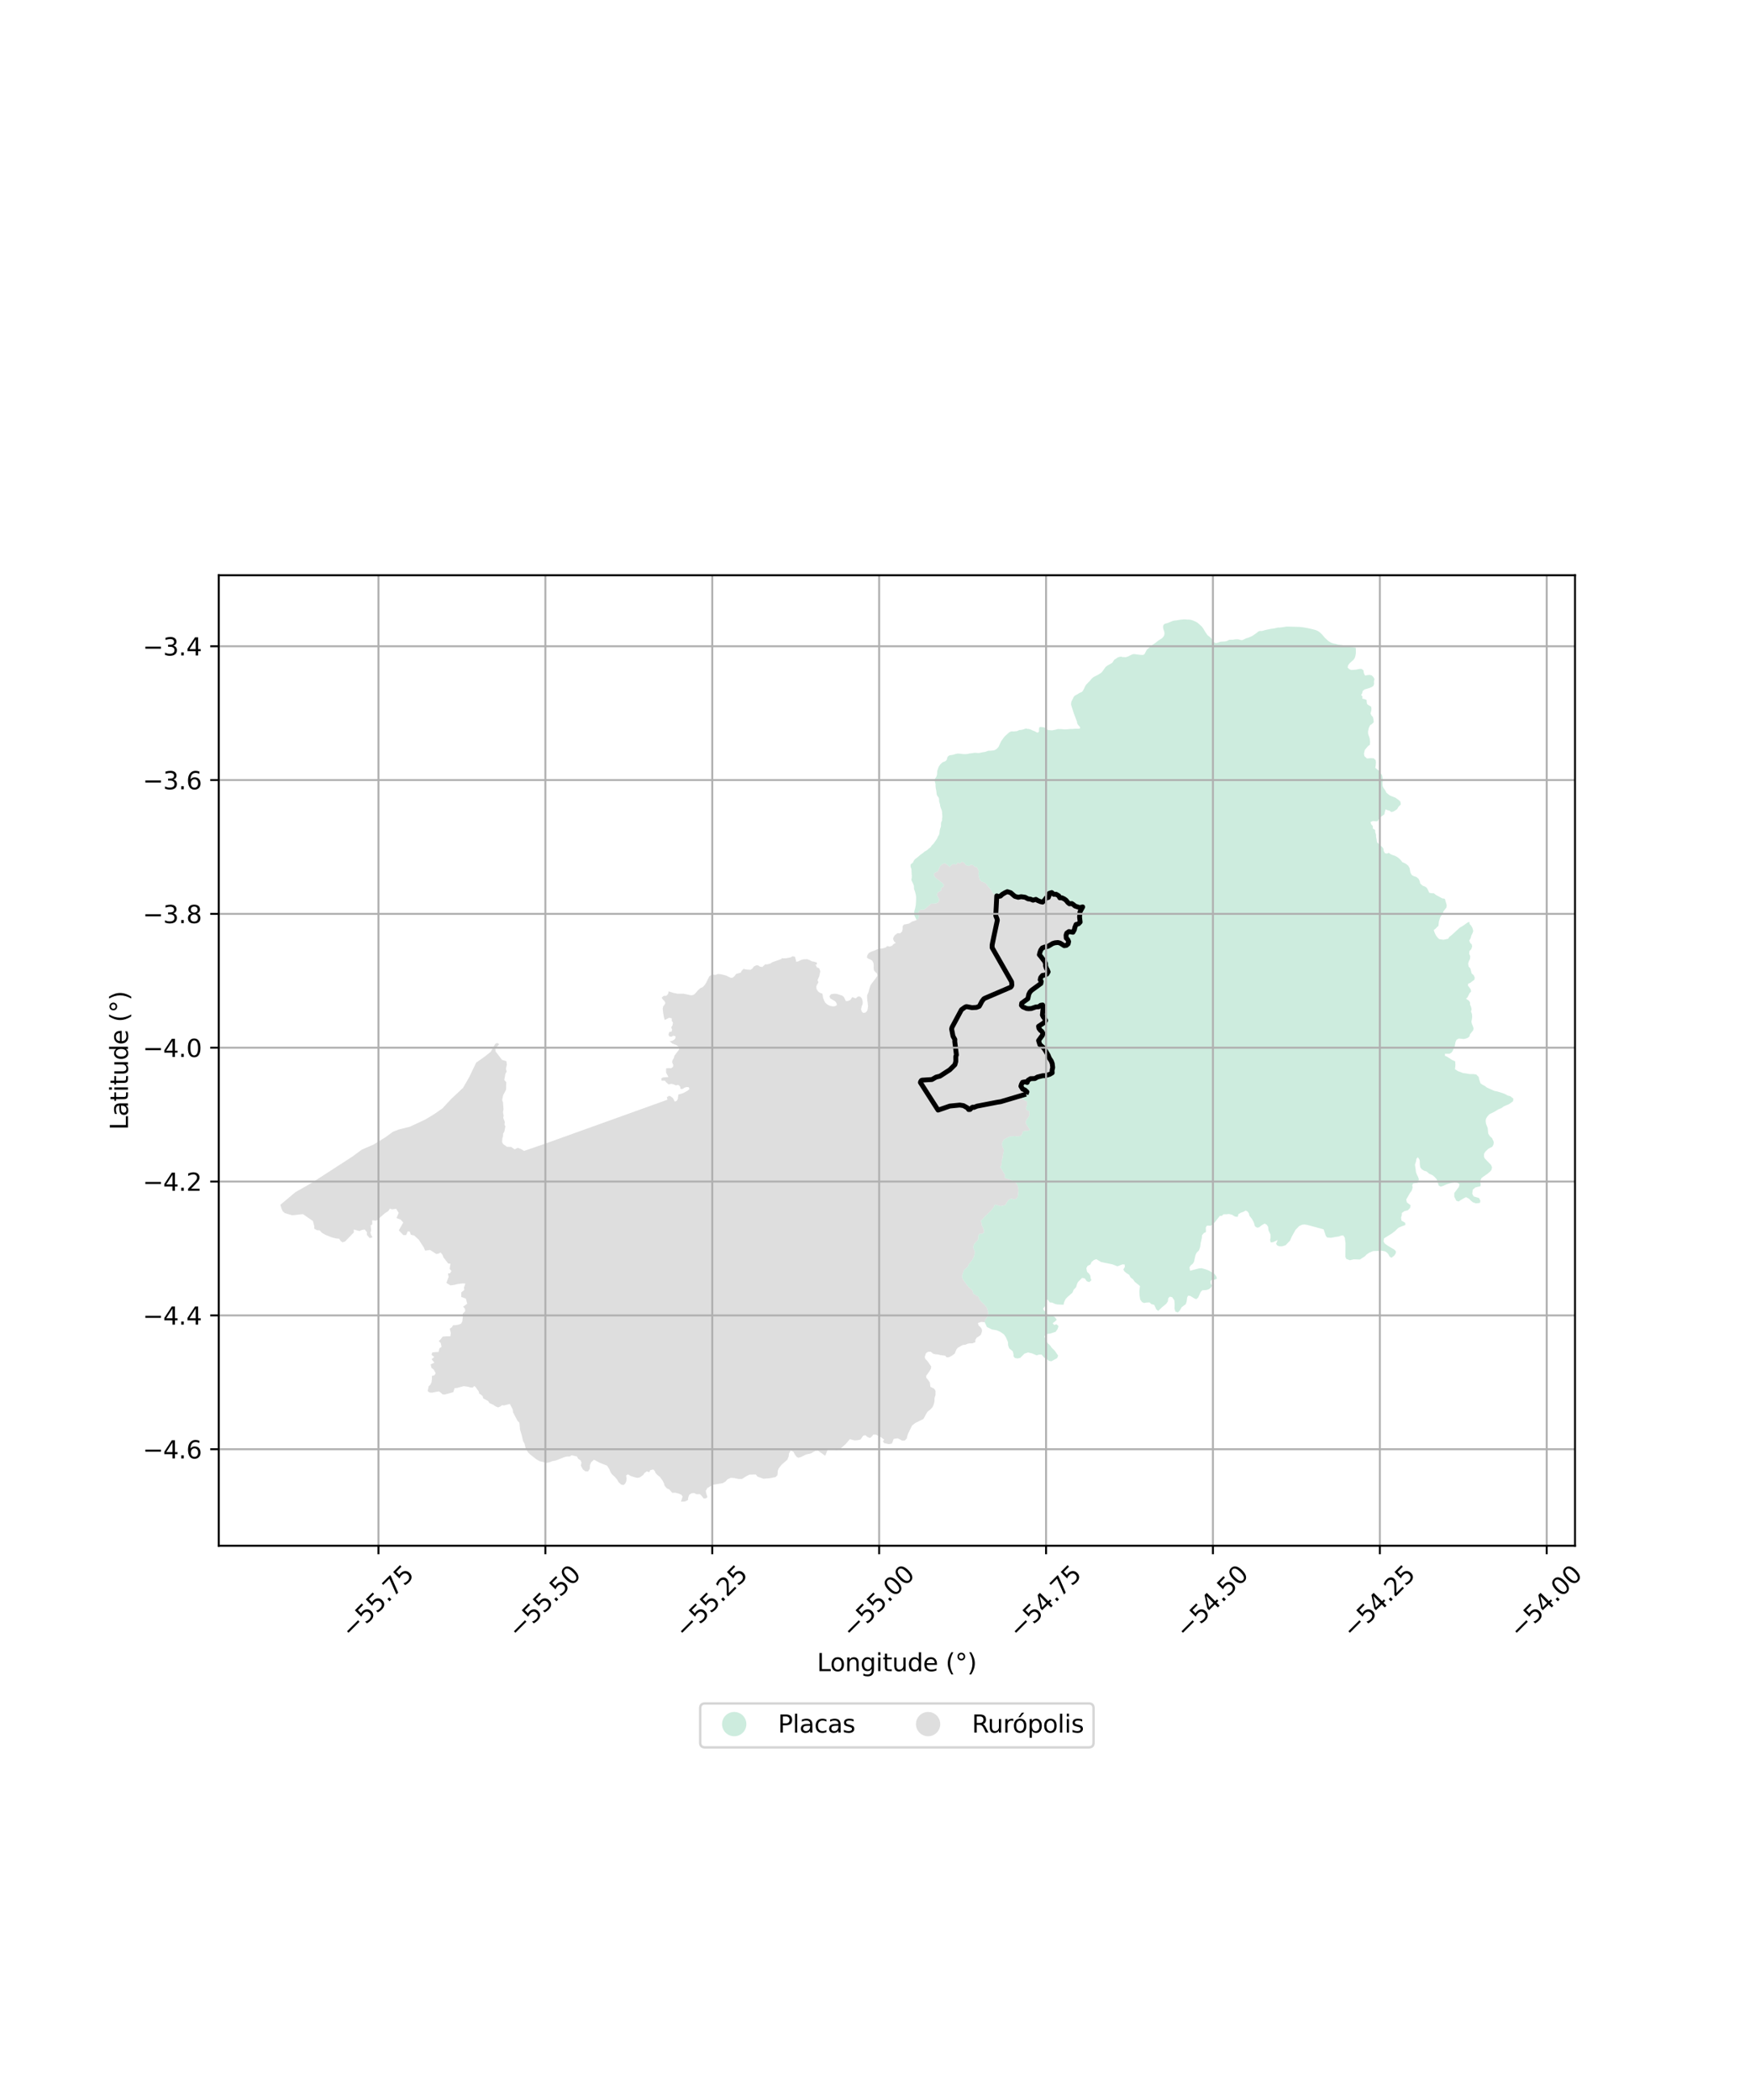<?xml version="1.0" encoding="utf-8" standalone="no"?>
<!DOCTYPE svg PUBLIC "-//W3C//DTD SVG 1.1//EN"
  "http://www.w3.org/Graphics/SVG/1.1/DTD/svg11.dtd">
<svg xmlns:xlink="http://www.w3.org/1999/xlink" width="720pt" height="864pt" viewBox="0 0 720 864" xmlns="http://www.w3.org/2000/svg" version="1.1">
 <defs>
  <style type="text/css">*{stroke-linejoin: round; stroke-linecap: butt}</style>
 </defs>
 <g id="figure_1">
  <g id="patch_1">
   <path d="M 0 864 
L 720 864 
L 720 0 
L 0 0 
z
" style="fill: #ffffff"/>
  </g>
  <g id="axes_1">
   <g id="patch_2">
    <path d="M 90 635.958 
L 648 635.958 
L 648 236.682 
L 90 236.682 
z
" style="fill: #ffffff"/>
   </g>
   <g id="PatchCollection_1">
    <path d="M 409.9 368.459 
L 410.515 368.865 
L 411.159 368.75 
L 411.605 368.669 
L 412.353 367.975 
L 413.466 367.304 
L 414.436 366.86 
L 415.825 367.289 
L 417.525 368.77 
L 418.914 369.175 
L 420.128 368.929 
L 421.76 369.159 
L 422.951 369.813 
L 423.888 369.916 
L 425.033 370.37 
L 426.2 370.025 
L 426.963 370.501 
L 428.123 370.98 
L 428.949 371.157 
L 429.788 370.312 
L 430.458 369.391 
L 431.307 369.245 
L 431.678 368.324 
L 431.733 367.525 
L 432.701 367.229 
L 433.585 367.957 
L 434.532 367.936 
L 435.592 368.564 
L 436.037 369.388 
L 436.905 369.391 
L 437.844 369.843 
L 438.605 370.386 
L 439.354 371.323 
L 439.996 371.849 
L 440.963 371.753 
L 441.65 372.204 
L 442.268 372.755 
L 443.259 373.059 
L 444.176 373.411 
L 445.45 373.131 
L 444.84 374.338 
L 444.343 375.159 
L 444.161 377.277 
L 444.403 379.376 
L 443.71 380.073 
L 442.711 380.368 
L 442.238 381.538 
L 442.01 382.536 
L 441.438 383.556 
L 440.575 383.379 
L 439.781 383.276 
L 438.91 383.895 
L 438.606 384.744 
L 438.676 385.942 
L 439.269 386.517 
L 439.667 387.394 
L 439.438 388.365 
L 438.714 388.961 
L 437.852 389.083 
L 436.881 388.532 
L 436.143 388.003 
L 435.228 387.776 
L 434.035 387.897 
L 433.09 388.192 
L 431.304 389.284 
L 430.535 389.53 
L 429.717 389.651 
L 428.826 390.024 
L 428.199 390.895 
L 427.88 391.765 
L 427.619 392.814 
L 428.239 393.513 
L 428.857 394.44 
L 429.255 394.881 
L 429.672 395.343 
L 430.161 396.415 
L 430.162 397.364 
L 430.451 398.238 
L 430.664 398.61 
L 430.925 399.065 
L 431.243 399.864 
L 430.74 400.736 
L 430.023 401.156 
L 428.932 401.302 
L 428.185 402.172 
L 427.956 403.096 
L 428.398 403.796 
L 428.244 404.645 
L 427.475 405.217 
L 426.879 405.787 
L 424.379 407.467 
L 423.72 408.195 
L 423.279 409.067 
L 423.029 410.04 
L 422.874 410.913 
L 421.083 412.253 
L 420.365 412.726 
L 420.236 413.622 
L 420.799 414.247 
L 422.408 414.929 
L 423.256 415.007 
L 424.347 414.935 
L 425.139 414.69 
L 426.156 414.292 
L 427.345 414.224 
L 428.169 413.602 
L 428.963 413.481 
L 429.23 414.281 
L 428.871 417.624 
L 429.268 418.398 
L 429.787 419.098 
L 430.199 419.848 
L 429.704 420.594 
L 428.986 421.142 
L 427.291 422.258 
L 427.436 423.082 
L 428.031 423.882 
L 428.674 424.385 
L 429.094 425.16 
L 428.887 425.931 
L 428.408 426.627 
L 427.301 428.101 
L 427.809 429.766 
L 428.535 430.429 
L 429.235 430.998 
L 429.829 431.785 
L 431.215 434.077 
L 431.748 435.356 
L 432.547 436.582 
L 432.921 437.596 
L 433.116 439.177 
L 432.839 440.4 
L 432.901 441.395 
L 431.846 442.014 
L 430.916 442.322 
L 429.993 442.57 
L 429.063 442.567 
L 427.705 442.937 
L 426.834 443.12 
L 425.782 443.739 
L 424.85 443.797 
L 423.989 443.794 
L 422.934 444.478 
L 422.622 445.347 
L 421.759 445.095 
L 420.708 445.28 
L 420.272 446.086 
L 420.021 446.895 
L 420.762 448.081 
L 421.684 448.458 
L 422.554 449.143 
L 422.306 449.773 
L 422.113 450.263 
L 421.066 450.509 
L 420.748 450.699 
L 420.135 451.065 
L 420.318 451.937 
L 421.425 452.625 
L 422.538 453.189 
L 422.531 454.683 
L 422.097 455.987 
L 422.401 456.736 
L 423.516 457.175 
L 423.569 458.856 
L 423.011 459.849 
L 422.392 460.657 
L 422.02 461.464 
L 422.141 462.398 
L 423.736 464.829 
L 422.996 465.201 
L 421.821 465.26 
L 420.77 465.505 
L 420.707 466.314 
L 420.021 467.307 
L 418.724 467.555 
L 417.426 467.424 
L 415.45 467.606 
L 414.024 468.287 
L 413.093 468.843 
L 412.538 469.65 
L 412.223 470.832 
L 412.59 472.077 
L 413.017 472.889 
L 412.957 474.072 
L 412.703 474.878 
L 412.576 476.247 
L 412.139 477.678 
L 412.071 479.234 
L 411.575 480.105 
L 413.057 482.661 
L 413.543 483.408 
L 413.292 484.404 
L 414.093 484.903 
L 415.459 485.28 
L 416.626 485.781 
L 417.983 486.594 
L 418.724 487.842 
L 418.909 488.652 
L 419.029 489.772 
L 418.898 491.266 
L 418.716 492.51 
L 417.907 493.316 
L 416.915 493.437 
L 416.175 493.126 
L 415.061 493.619 
L 414.435 494.425 
L 413.634 495.794 
L 411.65 496.222 
L 409.362 495.593 
L 408.866 496.588 
L 407.996 497.767 
L 407.439 498.389 
L 404.96 500.746 
L 404.336 501.552 
L 403.533 502.298 
L 403.901 503.232 
L 403.9 504.041 
L 404.327 504.788 
L 404.815 506.223 
L 404.817 507.219 
L 404.015 507.589 
L 402.961 507.647 
L 402.465 508.518 
L 402.518 509.638 
L 402.146 510.385 
L 401.215 511.315 
L 400.658 512.124 
L 400.406 513.428 
L 400.841 514.177 
L 401.146 515.236 
L 400.704 517.04 
L 399.955 518.468 
L 398.59 520.145 
L 398.284 521.016 
L 397.353 521.883 
L 396.667 522.443 
L 396.292 523.436 
L 395.858 524.805 
L 395.918 525.8 
L 396.536 526.929 
L 398.443 529.477 
L 399.491 530.355 
L 400.109 530.978 
L 400.478 532.291 
L 402.573 533.538 
L 403.128 534.908 
L 404.174 535.97 
L 404.916 536.655 
L 405.775 537.654 
L 406.213 538.464 
L 406.639 540.209 
L 406.266 541.701 
L 405.396 542.944 
L 405.142 544.002 
L 403.724 543.874 
L 403.207 544.037 
L 402.358 544.305 
L 402.602 545.301 
L 403.465 546.112 
L 403.961 546.923 
L 404.022 547.732 
L 403.58 549.161 
L 402.718 549.845 
L 401.908 550.277 
L 401.291 551.272 
L 401.283 552.205 
L 400.047 552.7 
L 398.872 552.695 
L 398.003 552.881 
L 397.2 553.251 
L 396.087 553.372 
L 394.118 554.479 
L 393.545 555.109 
L 392.799 556.91 
L 391.738 557.716 
L 390.441 558.399 
L 389.51 558.457 
L 388.831 557.77 
L 386.856 557.516 
L 385.992 557.266 
L 384.941 557.199 
L 383.887 556.947 
L 382.903 556.134 
L 381.782 556.195 
L 381.381 556.473 
L 380.98 556.751 
L 380.478 558.182 
L 380.66 559.054 
L 381.594 559.996 
L 383.133 562.233 
L 383.003 563.105 
L 382.446 564.1 
L 381.072 566.025 
L 381.073 566.834 
L 381.934 567.833 
L 382.553 568.768 
L 382.796 570.573 
L 384.337 571.324 
L 384.895 572.261 
L 384.888 573.941 
L 384.513 575.186 
L 384.444 576.741 
L 384.14 577.859 
L 383.634 578.978 
L 382.896 579.784 
L 381.531 580.902 
L 379.913 583.823 
L 376.624 585.432 
L 375.267 586.486 
L 373.604 589.855 
L 373.402 590.399 
L 373.084 591.832 
L 372.216 592.7 
L 371.1 592.696 
L 370.049 592.072 
L 369.247 591.758 
L 367.697 592.002 
L 366.95 593.93 
L 365.714 594.174 
L 363.792 593.734 
L 363.241 592.987 
L 363.799 592.303 
L 362.441 591.302 
L 360.403 590.239 
L 359.291 590.235 
L 358.664 591.043 
L 357.985 591.6 
L 356.993 591.285 
L 356.009 590.474 
L 355.14 590.72 
L 354.019 592.272 
L 352.905 592.519 
L 351.608 592.639 
L 349.632 592.136 
L 348.817 593.094 
L 347.891 594.184 
L 345.841 595.984 
L 344.169 596.601 
L 341.507 596.033 
L 340.521 596.464 
L 339.518 598.948 
L 336.614 596.888 
L 335.441 596.946 
L 333.578 597.999 
L 331.602 598.429 
L 329.68 599.418 
L 328.506 599.788 
L 327.757 599.413 
L 327.077 598.538 
L 326.467 597.355 
L 325.355 596.791 
L 324.607 597.972 
L 324.477 599.217 
L 324.143 600.035 
L 323.92 600.582 
L 321.501 602.692 
L 320.38 604.184 
L 320.005 605.114 
L 319.875 606.921 
L 319.067 607.726 
L 316.67 608.2 
L 314.109 608.393 
L 311.646 607.516 
L 310.958 606.647 
L 308.363 606.697 
L 307.127 607.315 
L 305.266 608.492 
L 303.84 608.487 
L 301.987 608.108 
L 300.628 608.041 
L 299.263 608.658 
L 298.514 609.528 
L 297.398 610.209 
L 293.31 610.881 
L 291.082 612.181 
L 290.395 613.298 
L 290.517 614.296 
L 291.066 615.915 
L 290.449 616.473 
L 289.518 616.532 
L 288.718 615.473 
L 287.917 614.722 
L 286.551 614.779 
L 285.567 614.279 
L 284.445 614.399 
L 283.513 615.079 
L 283.142 616.201 
L 283.019 617.197 
L 281.775 617.752 
L 280.166 617.809 
L 280.853 615.757 
L 280.364 615.009 
L 279.249 614.506 
L 277.761 614.128 
L 276.585 614.186 
L 275.288 612.75 
L 274.366 612.372 
L 273.383 611.188 
L 273.199 610.316 
L 272.582 609.13 
L 271.535 607.695 
L 270.361 606.756 
L 269.682 605.946 
L 269.377 605.196 
L 268.759 604.573 
L 267.523 604.879 
L 267.148 605.688 
L 266.096 605.372 
L 265.226 605.992 
L 264.608 606.862 
L 263.242 607.852 
L 262.25 608.035 
L 261.319 607.847 
L 259.528 607.281 
L 258.351 606.591 
L 257.613 607.025 
L 257.785 608.395 
L 257.665 609.391 
L 257.223 610.385 
L 256.543 611.006 
L 255.492 610.752 
L 254.447 609.752 
L 253.951 608.818 
L 252.965 607.632 
L 251.73 606.506 
L 251.234 605.756 
L 250.622 604.324 
L 249.761 603.013 
L 246.855 601.882 
L 244.382 600.565 
L 243.207 601.618 
L 242.705 602.861 
L 242.635 604.357 
L 241.957 605.349 
L 240.843 605.347 
L 239.79 604.533 
L 238.989 602.974 
L 239.241 601.792 
L 238.874 600.858 
L 237.891 600.168 
L 237.333 599.232 
L 235.166 598.727 
L 234.486 599.223 
L 233.061 599.28 
L 232.129 599.524 
L 228.728 600.881 
L 227.069 601.205 
L 226.298 601.56 
L 225.012 601.853 
L 224.986 601.859 
L 222.043 601.191 
L 220.523 600.298 
L 218.085 598.381 
L 217.141 597.434 
L 216.248 595.751 
L 215.825 594.013 
L 215.195 592.856 
L 214.64 590.408 
L 213.955 588.197 
L 213.728 585.78 
L 213.721 585.71 
L 213.688 585.353 
L 212.875 584.485 
L 211.089 581.065 
L 210.926 579.848 
L 209.771 577.629 
L 207.367 578.241 
L 206.525 578.135 
L 205.878 578.656 
L 204.931 579.053 
L 203.816 578.597 
L 203.03 578.018 
L 201.349 577.24 
L 200.902 576.488 
L 198.749 575.256 
L 198.583 574.407 
L 197.889 573.803 
L 197.194 573.401 
L 196.981 572.527 
L 195.821 570.874 
L 195.179 570.223 
L 194.455 570.894 
L 193.517 570.839 
L 192.602 570.536 
L 190.786 570.3 
L 188.085 571.036 
L 187.061 571.111 
L 186.483 572.771 
L 182.89 573.779 
L 182.02 573.651 
L 181.378 573 
L 180.551 572.45 
L 177.708 572.981 
L 176.715 572.926 
L 176.536 572.786 
L 175.947 572.325 
L 176.35 570.404 
L 177 569.784 
L 177.512 568.822 
L 177.723 567.299 
L 177.694 566.12 
L 178.793 565.794 
L 179.24 564.961 
L 178.449 563.471 
L 177.548 562.832 
L 177.16 561.357 
L 178.701 560.651 
L 177.556 559.183 
L 178.676 558.314 
L 177.525 557.396 
L 177.876 556.389 
L 180.433 556.223 
L 180.82 554.691 
L 181.675 554.158 
L 181.332 552.572 
L 180.532 551.744 
L 181.194 551.123 
L 182.14 549.928 
L 183.828 549.785 
L 185.278 549.803 
L 185.491 548.52 
L 185.055 546.672 
L 185.925 546.019 
L 186.399 545.241 
L 187.565 545.209 
L 188.635 545.012 
L 189.68 544.587 
L 190.183 543.766 
L 190.405 542.007 
L 190.374 540.546 
L 191.411 539.416 
L 191.267 538.428 
L 190.533 537.615 
L 192.212 536.381 
L 191.679 534.312 
L 189.755 533.606 
L 189.794 531.71 
L 191.006 530.749 
L 190.907 529.711 
L 191.472 528.08 
L 190.344 528.03 
L 188.131 528.316 
L 187.108 528.605 
L 185.284 528.86 
L 183.653 527.799 
L 184.567 525.406 
L 184.285 523.933 
L 185.139 523.863 
L 185.75 522.923 
L 184.987 522.04 
L 185.33 519.918 
L 184.423 519.866 
L 182.407 517.281 
L 182.043 516.245 
L 181.303 515.337 
L 180.28 515.805 
L 179.485 515.921 
L 176.908 514.27 
L 174.938 514.557 
L 174.345 513.219 
L 172.308 510.066 
L 170.377 508.31 
L 169.041 508.018 
L 168.964 507.794 
L 168.592 506.713 
L 167.753 506.629 
L 167.107 508.136 
L 165.951 508.156 
L 164.075 506.208 
L 165.905 502.984 
L 164.829 501.77 
L 163.129 501.131 
L 164.036 499.015 
L 162.991 497.314 
L 161.313 497.588 
L 160.428 497.245 
L 159.81 498.205 
L 158.214 499.276 
L 156.392 500.872 
L 155.705 501.811 
L 154.66 502.19 
L 153.126 502.076 
L 153.15 503.711 
L 152.501 504.183 
L 152.699 506.179 
L 152.4 507.06 
L 152.623 507.988 
L 153.264 509.065 
L 152.105 509.403 
L 150.953 508.064 
L 150.99 506.972 
L 150.052 505.865 
L 148.847 506.046 
L 147.901 506.497 
L 145.535 505.857 
L 145.577 507.044 
L 141.965 510.791 
L 140.851 511.136 
L 139.979 510.37 
L 139.583 509.658 
L 138.152 509.514 
L 136.494 509.089 
L 133.949 508.077 
L 132.414 507.184 
L 131.524 506.211 
L 130.394 506.131 
L 129.263 505.483 
L 129.343 504.589 
L 128.734 502.354 
L 124.612 499.516 
L 120.173 500.01 
L 117.144 499.079 
L 116.255 498.268 
L 115.77 497.13 
L 115.364 495.668 
L 120.1 491.698 
L 121.532 490.498 
L 128.343 486.621 
L 145.068 475.793 
L 148.808 473.027 
L 151.159 471.998 
L 153.753 470.863 
L 158.596 467.877 
L 161.703 465.632 
L 163.99 464.736 
L 168.653 463.556 
L 174.973 460.611 
L 178.662 458.376 
L 182.019 456.041 
L 185.492 452.283 
L 190.495 447.579 
L 190.849 446.968 
L 193.007 443.236 
L 195.913 437.193 
L 199.386 434.747 
L 201.885 432.756 
L 203.817 429.41 
L 204.634 429.125 
L 205.38 429.605 
L 204.748 430.347 
L 203.809 431.164 
L 203.856 432.528 
L 206.546 436.068 
L 208.34 436.609 
L 208.547 438.025 
L 208.144 439.71 
L 208.455 440.895 
L 207.944 441.71 
L 207.486 444.328 
L 208.296 445.28 
L 208.211 448.299 
L 206.99 450.654 
L 206.592 452.597 
L 206.937 453.473 
L 207.159 456.401 
L 206.944 457.515 
L 207.218 459.084 
L 207.043 459.925 
L 207.708 461.648 
L 207.562 462.641 
L 207.915 463.478 
L 207.502 465.553 
L 206.999 466.418 
L 206.952 467.516 
L 206.663 468.406 
L 206.586 469.974 
L 207.059 470.754 
L 208.576 471.827 
L 210.325 471.89 
L 211.742 472.881 
L 213.001 472.264 
L 213.329 472.378 
L 214.346 472.729 
L 215.621 473.521 
L 216.007 473.388 
L 224.247 470.553 
L 236.398 466.187 
L 237.014 465.965 
L 274.62 452.445 
L 274.374 451.446 
L 274.827 451.146 
L 275.305 450.828 
L 276.047 451.143 
L 276.906 451.832 
L 277.637 453.261 
L 278.51 452.832 
L 278.882 452.086 
L 278.969 451.3 
L 279.075 450.35 
L 281.12 449.73 
L 282.977 448.68 
L 283.66 448.056 
L 283.354 447.309 
L 282.363 447.243 
L 281.561 447.553 
L 280.751 448.047 
L 279.95 447.981 
L 279.83 447.047 
L 279.089 446.359 
L 277.976 446.541 
L 277.234 446.167 
L 276.243 445.913 
L 275.068 446.158 
L 274.023 445.22 
L 273.527 444.595 
L 272.168 444.593 
L 272.047 443.719 
L 272.795 443.287 
L 275.023 443.109 
L 274.039 441.294 
L 274.047 439.555 
L 275.029 439.435 
L 276.145 439.502 
L 276.892 438.945 
L 277.015 438.134 
L 276.527 437.075 
L 276.657 436.266 
L 277.212 435.334 
L 277.525 434.276 
L 279.263 431.982 
L 279.494 431.191 
L 278.983 430.518 
L 278.289 429.991 
L 276.633 429.359 
L 275.527 428.431 
L 276.563 428.239 
L 277.358 427.769 
L 277.93 427.073 
L 277.862 426.277 
L 276.944 426.148 
L 276.252 426.543 
L 275.782 426.477 
L 275.312 426.412 
L 275.021 425.54 
L 275.374 424.595 
L 276.312 424.425 
L 276.541 423.579 
L 276.144 422.732 
L 276.647 421.911 
L 276.899 420.767 
L 276.388 419.992 
L 276.365 418.97 
L 275.304 418.74 
L 273.512 419.653 
L 273.199 418.705 
L 272.864 416.86 
L 272.652 414.993 
L 272.684 414.857 
L 272.878 414.02 
L 273.398 413.401 
L 273.749 412.605 
L 273.359 411.855 
L 272.742 411.278 
L 272.231 410.454 
L 273.093 409.711 
L 274.084 409.718 
L 274.832 409.024 
L 275.084 407.88 
L 275.301 407.947 
L 277.212 408.538 
L 278.836 408.844 
L 281.24 408.833 
L 284.286 409.494 
L 285.147 409.377 
L 285.84 408.955 
L 287.16 407.443 
L 288.131 406.551 
L 289.047 406.156 
L 289.693 405.562 
L 290.466 404.471 
L 291.844 401.665 
L 292.816 401.019 
L 294.591 401.055 
L 295.363 400.71 
L 296.677 400.844 
L 298.651 401.349 
L 300.673 402.305 
L 301.536 402.209 
L 302.207 401.591 
L 302.854 400.723 
L 304.76 400.158 
L 305.165 399.363 
L 305.916 398.647 
L 307.174 398.9 
L 308.828 399.009 
L 309.547 398.465 
L 310.173 397.644 
L 311.086 397.178 
L 311.927 397.181 
L 312.621 397.682 
L 313.635 397.863 
L 314.779 396.772 
L 315.617 396.778 
L 316.973 396.425 
L 317.73 395.895 
L 321.484 394.566 
L 321.708 394.569 
L 321.444 394.192 
L 322.409 394.293 
L 323.6 394.225 
L 325.355 393.884 
L 326.08 393.441 
L 327.085 393.644 
L 327.62 395.739 
L 328.567 395.469 
L 329.436 395.002 
L 330.459 394.706 
L 332.129 394.642 
L 333.145 395.044 
L 334.03 395.523 
L 334.823 395.652 
L 336.104 396.007 
L 336.004 396.927 
L 335.339 396.923 
L 335.734 397.205 
L 336.052 397.973 
L 337.014 398.35 
L 337.501 399.573 
L 337.066 401.639 
L 336.372 403.303 
L 336.739 404.153 
L 336.134 405.148 
L 335.836 405.916 
L 335.958 406.964 
L 336.593 407.914 
L 337.309 408.44 
L 338.348 408.842 
L 338.684 410.686 
L 339.103 411.711 
L 339.567 412.56 
L 340.451 413.336 
L 341.566 413.865 
L 342.773 414.071 
L 343.567 413.974 
L 344.314 413.555 
L 344.169 412.708 
L 343.574 411.93 
L 341.605 410.778 
L 341.24 409.929 
L 341.879 409.059 
L 343.269 408.844 
L 344.206 408.897 
L 346.481 409.604 
L 347.176 410.158 
L 348.031 411.904 
L 348.921 411.808 
L 349.891 411.389 
L 350.637 410.244 
L 352.066 410.779 
L 352.989 409.986 
L 353.88 409.989 
L 354.613 410.839 
L 354.911 411.938 
L 354.957 412.809 
L 354.478 414.274 
L 354.272 415.223 
L 354.537 416.194 
L 355.177 416.77 
L 356.201 416.552 
L 356.872 415.707 
L 357.124 414.139 
L 357.031 412.869 
L 356.843 411.696 
L 356.75 410.302 
L 356.774 409.406 
L 357.245 408.413 
L 357.826 406.322 
L 358.206 405.228 
L 360.497 402.226 
L 361.022 401.382 
L 360.801 400.508 
L 360.136 399.908 
L 359.573 399.257 
L 359.428 398.211 
L 359.481 397.066 
L 359.359 396.192 
L 358.848 395.194 
L 358.107 394.792 
L 357.368 394.49 
L 356.673 393.963 
L 356.848 393.018 
L 357.427 392.125 
L 358.489 391.531 
L 359.756 391.114 
L 360.77 390.621 
L 361.594 390.399 
L 363.181 390.192 
L 364.327 389.845 
L 365.05 389.226 
L 365.935 389.454 
L 367.003 389.134 
L 367.63 388.437 
L 368.575 387.915 
L 367.858 387.315 
L 367.439 386.366 
L 367.667 385.492 
L 368.118 384.821 
L 369.208 383.95 
L 370.345 383.982 
L 371.169 383.236 
L 371.376 382.089 
L 371.399 381.04 
L 371.902 380.369 
L 372.772 380.245 
L 373.863 380.025 
L 374.581 379.63 
L 375.229 379.158 
L 376.365 378.813 
L 377.112 378.517 
L 377.906 377.846 
L 378.036 376.774 
L 377.77 375.725 
L 378.043 374.877 
L 378.837 374.257 
L 379.905 374.36 
L 380.898 373.742 
L 383.063 371.777 
L 384.233 371.757 
L 385.291 371.613 
L 386.063 371.191 
L 386.445 370.068 
L 385.46 368.242 
L 385.733 367.247 
L 387.275 366.305 
L 387.155 365.379 
L 388 364.959 
L 388.374 364.163 
L 387.634 363.211 
L 386.841 362.682 
L 385.979 361.882 
L 385.117 361.329 
L 384.368 360.452 
L 384.201 359.354 
L 385.918 358.387 
L 386.345 357.317 
L 386.763 356.394 
L 387.642 355.573 
L 388.656 355.154 
L 389.395 355.555 
L 390.786 356.684 
L 391.456 355.913 
L 392.273 355.394 
L 393.286 355.771 
L 393.982 354.9 
L 394.926 355.255 
L 395.797 354.533 
L 396.689 354.935 
L 397.334 355.888 
L 398.69 356.341 
L 399.413 355.747 
L 400.451 356 
L 401.039 356.65 
L 401.862 356.755 
L 402.304 357.53 
L 402.672 358.354 
L 402.564 359.626 
L 402.687 360.45 
L 403.03 361.651 
L 403.649 362.599 
L 404.838 363.029 
L 405.778 363.657 
L 406.54 364.759 
L 407.6 365.96 
L 408.679 367.654 
L 409.9 368.459 
" clip-path="url(#p29fe39baf6)" style="fill: #cccccc; fill-opacity: 0.65"/>
    <path d="M 604.556 391.326 
L 604.464 392.424 
L 604.9 393.391 
L 604.815 394.513 
L 604.35 395.464 
L 604.044 396.415 
L 604.251 397.683 
L 604.953 398.447 
L 605.473 400.484 
L 606.296 401.196 
L 606.753 402.237 
L 606.592 403.111 
L 605.707 403.746 
L 604.923 404.375 
L 604.005 404.761 
L 603.968 405.558 
L 604.517 406.198 
L 605.073 407.065 
L 605.259 407.934 
L 604.623 408.638 
L 603.777 410.318 
L 603.166 410.913 
L 604.333 411.681 
L 604.815 412.423 
L 604.845 413.369 
L 605.228 414.238 
L 605.463 415.281 
L 605.196 416.18 
L 605.609 417.196 
L 605.693 418.466 
L 605.554 419.489 
L 605.373 420.313 
L 605.601 421.356 
L 605.984 422.173 
L 606.258 423.093 
L 606.105 423.891 
L 604.763 425.6 
L 604.593 426.4 
L 603.96 426.956 
L 603.121 427.289 
L 602.159 427.498 
L 600.23 427.271 
L 599.268 427.779 
L 598.88 428.605 
L 598.689 429.504 
L 598.55 430.453 
L 598.17 431.182 
L 597.833 432.061 
L 597.276 432.992 
L 596.415 433.549 
L 594.491 433.547 
L 594.491 434.356 
L 595.606 434.916 
L 597.451 436.104 
L 598.688 436.667 
L 598.811 438.159 
L 598.621 439.901 
L 599.857 440.715 
L 600.97 441.087 
L 601.831 441.463 
L 603.251 441.653 
L 604.67 441.905 
L 606.28 441.91 
L 607.393 442.097 
L 608.378 443.095 
L 608.561 444.029 
L 609.117 445.709 
L 609.918 446.27 
L 610.964 446.833 
L 611.765 447.455 
L 614.855 448.833 
L 616.092 449.084 
L 618.127 449.709 
L 619.243 450.147 
L 620.41 450.773 
L 621.402 451.022 
L 622.636 452.02 
L 622.508 453.078 
L 621.454 453.885 
L 620.775 454.318 
L 618.73 455.184 
L 617.679 455.929 
L 616.442 456.424 
L 615.582 456.982 
L 614.589 457.54 
L 612.796 458.405 
L 611.863 459.461 
L 611.368 460.333 
L 611.247 461.139 
L 611.368 462.259 
L 612.1 464.19 
L 612.283 466.368 
L 612.963 467.426 
L 613.886 468.298 
L 614.566 469.792 
L 614.497 470.787 
L 614.001 471.781 
L 612.329 472.647 
L 611.095 473.828 
L 610.598 474.699 
L 610.536 475.692 
L 610.781 476.501 
L 611.948 477.749 
L 613.429 479.245 
L 613.862 480.303 
L 613.613 481.359 
L 613.053 482.041 
L 611.94 482.972 
L 610.153 484.212 
L 609.461 484.772 
L 608.904 486.201 
L 609.211 487.135 
L 609.144 488.006 
L 606.982 488.561 
L 605.93 489.493 
L 605.744 491.171 
L 606.296 492.229 
L 608.522 492.919 
L 609.079 494.039 
L 608.888 494.91 
L 607.218 495.092 
L 605.984 494.653 
L 604.997 493.844 
L 604.44 493.222 
L 603.144 492.535 
L 602.092 493.092 
L 600.856 493.836 
L 600.119 494.329 
L 599.183 494.017 
L 598.322 492.337 
L 598.333 490.848 
L 600.245 488.299 
L 600.498 487.178 
L 599.575 486.556 
L 598.521 486.429 
L 597.28 486.614 
L 595.118 487.292 
L 593.575 487.974 
L 592.707 488.221 
L 591.905 487.72 
L 591.357 485.855 
L 590.984 485.043 
L 590.241 484.233 
L 589.44 483.549 
L 587.961 482.861 
L 586.969 481.987 
L 585.925 481.673 
L 584.933 481.05 
L 584.323 480.241 
L 584.14 478.871 
L 584.137 478.063 
L 584.078 477.253 
L 583.398 476.133 
L 582.78 476.69 
L 582.589 477.811 
L 582.156 479.177 
L 582.583 482.29 
L 582.949 483.286 
L 583.446 484.22 
L 583.75 485.216 
L 583.372 486.582 
L 581.399 486.888 
L 581.025 487.635 
L 581.208 488.569 
L 580.775 489.935 
L 580.156 490.745 
L 578.542 493.539 
L 578.844 494.722 
L 580.333 495.846 
L 580.17 496.96 
L 579.209 497.957 
L 577.853 498.265 
L 576.737 499.08 
L 576.73 500.006 
L 576.425 500.936 
L 576.608 502.182 
L 578.147 503.118 
L 578.21 503.99 
L 575.801 504.917 
L 575.108 505.357 
L 574.061 506.406 
L 572.702 507.461 
L 569.421 509.507 
L 569.23 510.751 
L 569.665 511.561 
L 570.832 512.433 
L 573.74 514.182 
L 574.35 514.866 
L 574.229 515.676 
L 573.61 516.609 
L 572.497 517.478 
L 571.687 516.977 
L 571.26 516.105 
L 570.703 515.42 
L 569.901 514.858 
L 568.232 514.544 
L 567.309 514.665 
L 564.975 514.728 
L 563.347 515.403 
L 562.234 516.147 
L 561.548 516.894 
L 559.511 518.195 
L 556.911 518.129 
L 555.369 518.497 
L 553.88 517.934 
L 553.514 517.053 
L 553.59 511.528 
L 553.28 509.238 
L 552.666 508.289 
L 551.805 508.348 
L 550.874 508.717 
L 549.516 508.902 
L 547.604 509.27 
L 546.052 509.144 
L 545.496 508.522 
L 544.572 505.78 
L 537.835 503.963 
L 536.668 503.772 
L 535.676 503.894 
L 534.495 504.457 
L 533.014 506.004 
L 531.527 508.675 
L 530.715 510.478 
L 528.917 512.34 
L 527.489 512.771 
L 526.383 512.768 
L 525.453 512.394 
L 525.025 511.709 
L 525.674 510.171 
L 523.913 511.021 
L 522.858 511.204 
L 522.555 510.146 
L 522.746 509.275 
L 522.744 507.971 
L 521.882 506.162 
L 521.761 504.793 
L 521.15 503.859 
L 520.28 503.421 
L 519.104 504.105 
L 517.99 504.972 
L 517.184 505.094 
L 516.32 504.531 
L 515.893 503.037 
L 515.253 501.762 
L 514.047 500.17 
L 513.802 499.177 
L 513.246 498.427 
L 512.507 498.053 
L 511.636 498.548 
L 511.114 498.732 
L 510.584 498.919 
L 509.53 499.538 
L 509.217 500.658 
L 508.111 500.53 
L 506.875 499.78 
L 505.641 499.465 
L 504.586 499.587 
L 503.413 499.586 
L 502.733 500.206 
L 501.862 500.265 
L 499.634 503.06 
L 498.889 503.802 
L 498.145 504.301 
L 496.6 504.235 
L 496.102 504.979 
L 496.155 506.908 
L 495.356 507.279 
L 494.546 508.21 
L 494.485 509.268 
L 493.982 511.446 
L 493.791 513 
L 493.295 514.431 
L 492.311 515.417 
L 491.869 516.354 
L 491.243 519.092 
L 490.747 519.961 
L 489.938 520.583 
L 489.38 521.451 
L 489.624 522.821 
L 493.387 521.839 
L 494.393 521.776 
L 496.161 522.289 
L 496.977 522.592 
L 497.721 522.928 
L 499.642 524.089 
L 500.381 525.089 
L 500.688 526.023 
L 499.815 526.51 
L 498.685 526.468 
L 498.086 527.019 
L 498.086 528.005 
L 498.642 528.942 
L 498.201 529.748 
L 497.339 530.432 
L 496.409 530.741 
L 494.677 530.861 
L 493.996 531.542 
L 492.997 533.781 
L 492.195 534.527 
L 491.396 534.213 
L 489.662 533.151 
L 488.794 533.085 
L 488.419 533.894 
L 488.235 535.388 
L 487.863 536.567 
L 486.184 537.809 
L 485.444 539.113 
L 484.636 539.981 
L 483.582 539.607 
L 483.217 538.362 
L 483.285 536.558 
L 483.162 535.001 
L 482.24 533.69 
L 481.248 533.503 
L 480.629 534.185 
L 480.5 535.43 
L 479.821 536.422 
L 478.081 537.85 
L 476.533 539.34 
L 475.732 538.715 
L 474.869 536.847 
L 473.694 536.532 
L 472.955 535.847 
L 471.717 535.906 
L 470.725 536.089 
L 469.864 535.712 
L 469.123 534.716 
L 468.822 532.859 
L 468.767 531.112 
L 469.019 529.114 
L 466.86 527.367 
L 466.118 526.308 
L 465.126 525.558 
L 464.578 524.499 
L 463.401 523.749 
L 462.661 523.126 
L 462.168 522.314 
L 462.792 521.259 
L 462.731 520.263 
L 461.8 520.198 
L 459.763 521 
L 457.656 520.187 
L 453.028 519.242 
L 451.051 518.052 
L 450.059 518.425 
L 449.128 519.169 
L 448.632 520.226 
L 447.457 520.845 
L 446.953 521.776 
L 447.259 523.27 
L 448.06 524.02 
L 448.556 524.767 
L 448.739 525.95 
L 449.044 526.697 
L 448.173 527.505 
L 447.129 527.129 
L 446.328 526.007 
L 445.212 525.758 
L 443.474 527.491 
L 443.1 528.362 
L 442.725 529.606 
L 441.734 530.661 
L 441.238 531.843 
L 439.2 533.635 
L 438.385 534.509 
L 437.768 535.878 
L 437.576 536.809 
L 434.976 536.679 
L 434.112 536.489 
L 432.875 535.925 
L 431.885 535.859 
L 431.083 534.738 
L 430.283 534.738 
L 430.154 535.731 
L 430.336 536.54 
L 430.031 537.35 
L 429.162 538.344 
L 429.465 539.092 
L 430.207 539.777 
L 430.513 540.651 
L 432.365 541.03 
L 433.417 541.527 
L 434.097 542.028 
L 434.776 542.963 
L 434.098 543.647 
L 433.105 544.39 
L 433.715 545.138 
L 434.646 544.83 
L 435.509 545.58 
L 435.134 546.76 
L 434.326 547.942 
L 432.036 548.681 
L 430.556 548.864 
L 429.687 549.734 
L 430.114 551.104 
L 430.482 551.851 
L 431.22 552.786 
L 432.153 553.66 
L 432.639 554.408 
L 434.058 555.843 
L 435.35 557.768 
L 434.921 558.772 
L 432.564 560.071 
L 431.51 559.881 
L 430.467 558.944 
L 429.596 558.57 
L 428.55 557.322 
L 427.499 557.32 
L 426.506 557.628 
L 424.592 556.812 
L 422.988 556.434 
L 421.5 556.93 
L 419.761 558.666 
L 418.647 558.914 
L 417.534 558.724 
L 416.985 557.974 
L 416.984 557.165 
L 416.678 555.982 
L 415.2 554.733 
L 414.763 553.488 
L 414.71 552.181 
L 413.849 550.186 
L 413.048 549.002 
L 411.57 547.977 
L 410.081 547.314 
L 409.21 547.17 
L 408.162 546.997 
L 406.07 545.992 
L 405.142 544.002 
L 405.396 542.944 
L 406.266 541.701 
L 406.639 540.209 
L 406.213 538.464 
L 405.775 537.654 
L 404.916 536.655 
L 404.174 535.97 
L 403.128 534.908 
L 402.573 533.538 
L 400.478 532.291 
L 400.109 530.978 
L 399.491 530.355 
L 398.443 529.477 
L 396.536 526.929 
L 395.918 525.8 
L 395.858 524.805 
L 396.292 523.436 
L 396.667 522.443 
L 397.353 521.883 
L 398.284 521.016 
L 398.59 520.145 
L 399.955 518.468 
L 400.704 517.04 
L 401.146 515.236 
L 400.841 514.177 
L 400.406 513.428 
L 400.658 512.124 
L 401.215 511.315 
L 402.146 510.385 
L 402.518 509.638 
L 402.465 508.518 
L 402.961 507.647 
L 404.015 507.589 
L 404.817 507.219 
L 404.815 506.223 
L 404.327 504.788 
L 403.9 504.041 
L 403.901 503.232 
L 403.533 502.298 
L 404.336 501.552 
L 404.96 500.746 
L 407.439 498.389 
L 407.996 497.767 
L 408.866 496.588 
L 409.362 495.593 
L 411.65 496.222 
L 413.634 495.794 
L 414.435 494.425 
L 415.061 493.619 
L 416.175 493.126 
L 416.915 493.437 
L 417.907 493.316 
L 418.716 492.51 
L 418.898 491.266 
L 419.029 489.772 
L 418.909 488.652 
L 418.724 487.842 
L 417.983 486.594 
L 416.626 485.781 
L 415.459 485.28 
L 414.093 484.903 
L 413.292 484.404 
L 413.543 483.408 
L 413.057 482.661 
L 411.575 480.105 
L 412.071 479.234 
L 412.139 477.678 
L 412.576 476.247 
L 412.703 474.878 
L 412.957 474.072 
L 413.017 472.889 
L 412.59 472.077 
L 412.223 470.832 
L 412.538 469.65 
L 413.093 468.843 
L 414.024 468.287 
L 415.45 467.606 
L 417.426 467.424 
L 418.724 467.555 
L 420.021 467.307 
L 420.707 466.314 
L 420.77 465.505 
L 421.821 465.26 
L 422.996 465.201 
L 423.736 464.829 
L 422.141 462.398 
L 422.02 461.464 
L 422.392 460.657 
L 423.011 459.849 
L 423.569 458.856 
L 423.516 457.175 
L 422.401 456.736 
L 422.097 455.987 
L 422.531 454.683 
L 422.538 453.189 
L 421.425 452.625 
L 420.318 451.937 
L 420.135 451.065 
L 420.748 450.699 
L 421.066 450.509 
L 422.113 450.263 
L 422.306 449.773 
L 422.554 449.143 
L 421.684 448.458 
L 420.762 448.081 
L 420.021 446.895 
L 420.272 446.086 
L 420.708 445.28 
L 421.759 445.095 
L 422.622 445.347 
L 422.934 444.478 
L 423.989 443.794 
L 424.85 443.797 
L 425.782 443.739 
L 426.834 443.12 
L 427.705 442.937 
L 429.063 442.567 
L 429.993 442.57 
L 430.916 442.322 
L 431.846 442.014 
L 432.901 441.395 
L 432.839 440.4 
L 433.116 439.177 
L 432.921 437.596 
L 432.547 436.582 
L 431.748 435.356 
L 431.215 434.077 
L 429.829 431.785 
L 429.235 430.998 
L 428.535 430.429 
L 427.809 429.766 
L 427.301 428.101 
L 428.408 426.627 
L 428.887 425.931 
L 429.094 425.16 
L 428.674 424.385 
L 428.031 423.882 
L 427.436 423.082 
L 427.291 422.258 
L 428.986 421.142 
L 429.704 420.594 
L 430.199 419.848 
L 429.787 419.098 
L 429.268 418.398 
L 428.871 417.624 
L 429.23 414.281 
L 428.963 413.481 
L 428.169 413.602 
L 427.345 414.224 
L 426.156 414.292 
L 425.139 414.69 
L 424.347 414.935 
L 423.256 415.007 
L 422.408 414.929 
L 420.799 414.247 
L 420.236 413.622 
L 420.365 412.726 
L 421.083 412.253 
L 422.874 410.913 
L 423.029 410.04 
L 423.279 409.067 
L 423.72 408.195 
L 424.379 407.467 
L 426.879 405.787 
L 427.475 405.217 
L 428.244 404.645 
L 428.398 403.796 
L 427.956 403.096 
L 428.185 402.172 
L 428.932 401.302 
L 430.023 401.156 
L 430.74 400.736 
L 431.243 399.864 
L 430.925 399.065 
L 430.664 398.61 
L 430.451 398.238 
L 430.162 397.364 
L 430.161 396.415 
L 429.672 395.343 
L 429.255 394.881 
L 428.857 394.44 
L 428.239 393.513 
L 427.619 392.814 
L 427.88 391.765 
L 428.199 390.895 
L 428.826 390.024 
L 429.717 389.651 
L 430.535 389.53 
L 431.304 389.284 
L 433.09 388.192 
L 434.035 387.897 
L 435.228 387.776 
L 436.143 388.003 
L 436.881 388.532 
L 437.852 389.083 
L 438.714 388.961 
L 439.438 388.365 
L 439.667 387.394 
L 439.269 386.517 
L 438.676 385.942 
L 438.606 384.744 
L 438.91 383.895 
L 439.781 383.276 
L 440.575 383.379 
L 441.438 383.556 
L 442.01 382.536 
L 442.238 381.538 
L 442.711 380.368 
L 443.71 380.073 
L 444.403 379.376 
L 444.161 377.277 
L 444.343 375.159 
L 444.84 374.338 
L 445.45 373.131 
L 444.176 373.411 
L 443.259 373.059 
L 442.268 372.755 
L 441.65 372.204 
L 440.963 371.753 
L 439.996 371.849 
L 439.354 371.323 
L 438.605 370.386 
L 437.844 369.843 
L 436.905 369.391 
L 436.037 369.388 
L 435.592 368.564 
L 434.532 367.936 
L 433.585 367.957 
L 432.701 367.229 
L 431.733 367.525 
L 431.678 368.324 
L 431.307 369.245 
L 430.458 369.391 
L 429.788 370.312 
L 428.949 371.157 
L 428.123 370.98 
L 426.963 370.501 
L 426.2 370.025 
L 425.033 370.37 
L 423.888 369.916 
L 422.951 369.813 
L 421.76 369.159 
L 420.128 368.929 
L 418.914 369.175 
L 417.525 368.77 
L 415.825 367.289 
L 414.436 366.86 
L 413.466 367.304 
L 412.353 367.975 
L 411.605 368.669 
L 411.159 368.75 
L 410.515 368.865 
L 409.9 368.459 
L 408.679 367.654 
L 407.6 365.96 
L 406.54 364.759 
L 405.778 363.657 
L 404.838 363.029 
L 403.649 362.599 
L 403.03 361.651 
L 402.687 360.45 
L 402.564 359.626 
L 402.672 358.354 
L 402.304 357.53 
L 401.862 356.755 
L 401.039 356.65 
L 400.451 356 
L 399.413 355.747 
L 398.69 356.341 
L 397.334 355.888 
L 396.689 354.935 
L 395.797 354.533 
L 394.926 355.255 
L 393.982 354.9 
L 393.286 355.771 
L 392.273 355.394 
L 391.456 355.913 
L 390.786 356.684 
L 389.395 355.555 
L 388.656 355.154 
L 387.642 355.573 
L 386.763 356.394 
L 386.345 357.317 
L 385.918 358.387 
L 384.201 359.354 
L 384.368 360.452 
L 385.117 361.329 
L 385.979 361.882 
L 386.841 362.682 
L 387.634 363.211 
L 388.374 364.163 
L 388 364.959 
L 387.155 365.379 
L 387.275 366.305 
L 385.733 367.247 
L 385.46 368.242 
L 386.445 370.068 
L 386.063 371.191 
L 385.291 371.613 
L 384.233 371.757 
L 383.063 371.777 
L 380.898 373.742 
L 379.905 374.36 
L 378.837 374.257 
L 378.043 374.877 
L 377.77 375.725 
L 378.036 376.774 
L 377.906 377.846 
L 377.112 378.517 
L 376.206 376.672 
L 376.212 376.079 
L 376.144 375.045 
L 376.534 373.638 
L 376.754 372.519 
L 376.878 370.876 
L 376.921 369.393 
L 376.892 368.871 
L 376.799 368.171 
L 376.471 366.853 
L 376.045 365.73 
L 376.014 364.459 
L 375.671 363.559 
L 375.114 362.418 
L 374.976 362.012 
L 375.001 361.656 
L 375.128 361.119 
L 375.153 360.146 
L 375.053 359.585 
L 375.1 359.224 
L 375.029 358.649 
L 375.022 357.987 
L 374.961 357.489 
L 374.64 356.597 
L 374.642 355.761 
L 374.817 355.492 
L 375.418 355.072 
L 375.616 354.876 
L 376.06 353.95 
L 376.565 353.416 
L 377.77 352.475 
L 378.686 351.677 
L 379.859 350.848 
L 380.264 350.472 
L 380.532 350.283 
L 380.927 350.089 
L 381.902 349.375 
L 382.103 349.124 
L 382.645 348.764 
L 383.033 348.346 
L 383.269 347.931 
L 384.125 347.085 
L 385.497 345.087 
L 385.969 344.01 
L 386.267 343.61 
L 386.421 343.176 
L 386.505 342.841 
L 386.65 341.564 
L 386.94 340.506 
L 387.084 340.376 
L 387.154 339.453 
L 387.144 338.963 
L 387.259 338.233 
L 387.512 337.783 
L 387.596 337.295 
L 387.564 336.914 
L 387.671 336.468 
L 387.711 335.794 
L 387.597 334.502 
L 387.589 333.991 
L 387.412 333.237 
L 387.175 332.704 
L 386.779 331.523 
L 386.757 330.961 
L 386.39 329.803 
L 386.315 328.439 
L 386.154 328.13 
L 385.552 327.292 
L 385.384 326.789 
L 385.225 325.405 
L 384.996 324.319 
L 384.888 323.179 
L 384.903 322.574 
L 384.628 321.509 
L 384.551 321.038 
L 384.626 320.54 
L 384.773 320.226 
L 385.109 319.786 
L 385.33 319.341 
L 385.491 318.813 
L 385.558 318.226 
L 385.596 317.217 
L 386.107 315.722 
L 386.315 315.316 
L 386.85 314.503 
L 387.703 313.704 
L 388.161 313.468 
L 388.611 313.331 
L 389.128 313.043 
L 389.412 312.76 
L 389.625 312.244 
L 389.717 311.812 
L 389.901 311.366 
L 390.19 311.058 
L 390.557 310.814 
L 390.853 310.737 
L 391.991 310.569 
L 393.318 310.17 
L 394.08 310.041 
L 395.027 310.086 
L 395.966 310.224 
L 396.446 310.27 
L 397.663 310.261 
L 397.721 310.259 
L 397.82 310.196 
L 398.186 310.202 
L 398.767 310.008 
L 399.375 309.964 
L 401.101 309.709 
L 402.428 309.812 
L 402.948 309.788 
L 404.305 309.495 
L 405.22 309.364 
L 406.604 308.882 
L 407.377 308.86 
L 407.753 308.859 
L 408.97 308.701 
L 409.514 308.467 
L 410.034 308.144 
L 410.362 307.815 
L 410.826 307.293 
L 411.896 304.949 
L 413.037 303.395 
L 413.519 302.815 
L 415.083 301.415 
L 415.429 301.185 
L 415.839 300.991 
L 416.176 300.907 
L 417.175 300.937 
L 417.778 300.856 
L 418.205 300.844 
L 418.68 300.705 
L 419.105 300.493 
L 419.449 300.355 
L 419.998 300.31 
L 420.784 300.169 
L 421.966 299.779 
L 422.134 299.682 
L 422.667 299.907 
L 423.142 299.877 
L 423.982 300.109 
L 424.623 300.439 
L 425.759 300.885 
L 426.75 301.416 
L 427.039 301.389 
L 427.331 301.153 
L 427.482 300.846 
L 427.468 299.99 
L 427.505 299.652 
L 427.604 299.346 
L 427.703 299.201 
L 427.976 299.087 
L 429.001 299.173 
L 430.076 299.44 
L 430.336 299.616 
L 430.719 300.045 
L 431 300.235 
L 431.329 300.367 
L 432.883 300.509 
L 433.952 300.267 
L 434.071 300.272 
L 435.25 299.944 
L 436.632 299.963 
L 437.585 300.076 
L 438.288 300.104 
L 440.5 299.921 
L 441.2 299.924 
L 442.164 299.837 
L 443.829 299.829 
L 444.154 299.769 
L 444.297 299.672 
L 444.396 299.521 
L 444.414 299.384 
L 444.337 299.157 
L 443.436 298.073 
L 443.14 297.408 
L 443.122 296.965 
L 441.865 293.696 
L 440.698 290.057 
L 440.674 289.905 
L 440.704 289.22 
L 440.811 288.628 
L 441.816 286.64 
L 442.155 286.262 
L 443.344 285.605 
L 443.895 285.237 
L 444.173 285.089 
L 445.107 284.685 
L 445.488 284.3 
L 446.069 283.215 
L 446.503 282.267 
L 446.839 281.731 
L 447.678 280.841 
L 448.168 280.38 
L 449.258 279.094 
L 449.983 278.517 
L 451.6 277.714 
L 452.979 276.858 
L 453.361 276.498 
L 453.712 276.055 
L 454.888 274.391 
L 455.696 273.788 
L 457.246 272.918 
L 457.558 272.719 
L 457.817 272.45 
L 458.161 271.816 
L 458.421 271.492 
L 458.725 271.236 
L 459.091 271.036 
L 459.527 270.709 
L 459.918 270.482 
L 460.434 270.293 
L 461.319 270.132 
L 461.54 270.236 
L 461.717 270.319 
L 461.876 270.335 
L 462.038 270.351 
L 462.258 270.327 
L 462.953 270.375 
L 463.395 270.325 
L 464.152 270.072 
L 465.264 269.5 
L 466.033 269.172 
L 466.522 269.114 
L 466.851 269.13 
L 468.996 269.418 
L 470.163 269.471 
L 470.537 269.359 
L 470.925 269.06 
L 471.603 267.714 
L 471.939 267.179 
L 472.733 266.554 
L 473.022 266.246 
L 473.556 265.783 
L 475.455 264.44 
L 476.212 263.822 
L 476.716 263.464 
L 478.089 262.579 
L 478.657 261.935 
L 478.846 261.671 
L 479.02 261.236 
L 479.111 260.395 
L 478.958 259.741 
L 478.615 258.736 
L 478.517 258.09 
L 478.554 257.522 
L 478.693 257.129 
L 479.096 256.744 
L 479.286 256.634 
L 480.287 256.371 
L 482.505 255.469 
L 483.353 255.282 
L 483.773 255.277 
L 485.589 254.977 
L 487.122 254.831 
L 487.641 254.839 
L 488.488 254.922 
L 489.136 254.907 
L 490.075 255.047 
L 490.839 255.291 
L 492.012 255.808 
L 492.572 256.13 
L 493.248 256.682 
L 494.446 257.776 
L 495.073 258.63 
L 495.814 259.887 
L 496.629 261.095 
L 496.933 261.427 
L 498.291 262.524 
L 498.934 263.599 
L 499.65 264.396 
L 500.162 264.548 
L 500.392 264.565 
L 500.673 264.521 
L 502.194 263.998 
L 502.816 263.972 
L 503.625 263.937 
L 504.545 263.823 
L 505.731 263.264 
L 506.272 263.214 
L 507.204 263.212 
L 508.425 263.014 
L 509.482 263.033 
L 510.713 263.371 
L 511.035 263.356 
L 511.324 263.279 
L 512.659 262.635 
L 513.665 262.336 
L 514.938 261.794 
L 515.384 261.551 
L 517.198 260.276 
L 517.487 259.97 
L 517.9 259.737 
L 518.32 259.602 
L 519.007 259.618 
L 519.64 259.504 
L 520.295 259.287 
L 520.982 259.12 
L 522.886 258.731 
L 524.309 258.537 
L 525.827 258.179 
L 526.43 258.204 
L 527.255 258.119 
L 529.443 257.781 
L 534.623 257.93 
L 535.716 258.046 
L 537.599 258.335 
L 539.902 258.841 
L 541.2 259.191 
L 541.956 259.492 
L 542.628 259.876 
L 543.352 260.478 
L 543.948 261.066 
L 545.252 262.561 
L 546.519 263.721 
L 546.915 263.993 
L 547.684 264.425 
L 548.662 264.765 
L 549.295 264.868 
L 550.57 265.229 
L 552.102 265.439 
L 553.59 265.731 
L 554.277 265.933 
L 554.608 265.938 
L 555.735 266.207 
L 556.148 266.224 
L 557.822 266.531 
L 557.84 268.73 
L 557.694 269.678 
L 557.397 270.701 
L 556.9 271.426 
L 555.246 272.924 
L 554.65 273.723 
L 554.452 274.647 
L 555.124 275.319 
L 555.94 275.643 
L 557.032 275.593 
L 558.046 275.492 
L 559.314 275.216 
L 560.174 275.216 
L 560.969 275.789 
L 561.145 276.986 
L 561.638 277.958 
L 562.633 277.756 
L 563.424 277.682 
L 564.341 277.857 
L 564.988 278.504 
L 565.51 279.376 
L 565.264 280.424 
L 565.331 281.423 
L 565.041 282.221 
L 564.273 282.722 
L 563.257 283.122 
L 561.494 283.647 
L 560.656 284.247 
L 560.458 285.195 
L 559.99 285.945 
L 560.588 286.617 
L 560.487 287.441 
L 561.503 287.665 
L 562.274 288.015 
L 562.296 288.836 
L 562.471 289.685 
L 563.143 290.184 
L 564.134 290.756 
L 564.258 291.603 
L 564.18 292.476 
L 563.874 293.517 
L 564.272 294.391 
L 564.853 295.009 
L 565.134 296.301 
L 565.173 297.148 
L 564.431 297.902 
L 563.701 298.384 
L 563.187 299.436 
L 562.861 300.909 
L 562.898 301.98 
L 563.511 303.743 
L 563.7 305.309 
L 563.586 306.407 
L 562.844 306.987 
L 561.534 308.521 
L 561.175 310.019 
L 561.335 311.065 
L 562.41 312.073 
L 563.943 311.935 
L 565.179 311.995 
L 566.004 312.784 
L 566.111 313.703 
L 566.026 314.826 
L 565.836 315.923 
L 567.264 317.055 
L 567.637 317.874 
L 568.537 318.786 
L 569.009 320.822 
L 568.773 322.07 
L 568.835 323.339 
L 569.139 324.084 
L 569.895 325.122 
L 570.453 326.213 
L 571.846 327.293 
L 574.205 328.241 
L 575.427 329.122 
L 576.173 329.813 
L 576.344 330.983 
L 575.287 332.041 
L 574.847 332.867 
L 574.19 333.347 
L 573.374 333.853 
L 572.437 334.089 
L 571.643 333.523 
L 570.825 333.334 
L 570.078 332.968 
L 569.789 333.969 
L 569.551 335.042 
L 567.835 336.281 
L 567.278 337.033 
L 566.714 337.912 
L 565.852 337.896 
L 564.836 337.782 
L 563.876 338.242 
L 564.18 339.211 
L 564.805 339.851 
L 564.845 340.897 
L 565.789 341.484 
L 565.82 342.43 
L 566.157 343.399 
L 566.164 344.296 
L 566.371 345.289 
L 566.507 346.509 
L 567.132 347.074 
L 567.735 347.717 
L 568.682 348.479 
L 569.238 349.293 
L 569.27 350.115 
L 569.804 351.031 
L 570.62 351.199 
L 571.384 350.865 
L 572.031 351.381 
L 572.924 351.769 
L 573.945 352.108 
L 574.763 352.547 
L 575.542 353.112 
L 576.333 353.902 
L 576.99 354.74 
L 577.739 355.03 
L 578.607 355.521 
L 579.4 356.183 
L 579.956 357.174 
L 580.301 359.037 
L 580.88 360.052 
L 581.827 360.541 
L 582.72 360.805 
L 583.642 361.542 
L 584.099 362.558 
L 584.361 363.529 
L 585.33 364.413 
L 586.252 364.752 
L 586.977 365.218 
L 587.525 366.184 
L 588.015 367.299 
L 589.076 367.511 
L 589.968 367.526 
L 590.715 368.166 
L 593.375 369.603 
L 594.446 369.793 
L 595.217 372.35 
L 595.125 373.348 
L 593.903 374.907 
L 593.599 375.855 
L 592.966 376.759 
L 592.501 377.536 
L 591.996 379.137 
L 591.823 380.932 
L 591.182 381.487 
L 590.623 382.092 
L 589.884 382.671 
L 590.242 383.69 
L 590.699 384.706 
L 591.303 385.573 
L 592.127 386.384 
L 593.94 386.637 
L 595.81 386.218 
L 596.278 385.466 
L 597.14 384.828 
L 600.512 381.733 
L 602.305 380.642 
L 603.776 379.555 
L 604.57 379.296 
L 604.632 380.142 
L 605.28 380.882 
L 605.838 381.873 
L 606.142 383.04 
L 605.883 383.84 
L 605.348 384.943 
L 605.037 386.068 
L 604.503 386.969 
L 604.861 387.938 
L 605.509 388.553 
L 605.691 389.397 
L 605.335 390.487 
L 604.556 391.326 
" clip-path="url(#p29fe39baf6)" style="fill: #b3e2cd; fill-opacity: 0.65"/>
   </g>
   <g id="PatchCollection_2">
    <path d="M 422.151 450.165 
L 412.93 452.906 
L 411.714 453.268 
L 410.404 453.466 
L 402.024 455.088 
L 400.65 455.629 
L 400.286 455.512 
L 399.97 455.601 
L 399.637 455.927 
L 399.116 456.469 
L 398.512 456.496 
L 398.052 455.826 
L 396.386 454.889 
L 394.872 454.653 
L 390.787 455.064 
L 385.95 456.732 
L 378.693 445.402 
L 378.728 445.096 
L 379.077 444.546 
L 379.334 444.413 
L 383.43 444.142 
L 385.158 443.146 
L 386.652 442.778 
L 386.916 442.638 
L 390.775 440.134 
L 392.87 438.05 
L 393.247 436.688 
L 393.228 434.713 
L 393.491 434.014 
L 392.815 428.499 
L 392.847 427.667 
L 392.644 427.299 
L 392.096 426.325 
L 391.526 423.378 
L 391.687 422.711 
L 391.786 422.488 
L 395.567 415.435 
L 397.024 414.384 
L 397.572 414.153 
L 397.854 414.18 
L 399.88 414.572 
L 401.714 414.479 
L 402.859 414.045 
L 403.127 413.617 
L 403.974 411.996 
L 404.793 410.935 
L 405.209 410.706 
L 415.816 406.162 
L 416.205 405.668 
L 416.293 405.248 
L 416.207 404.011 
L 416.099 403.764 
L 408.205 389.925 
L 408.206 388.731 
L 408.929 385.197 
L 410.345 378.566 
L 410.179 377.962 
L 409.678 376.728 
L 409.879 372.986 
L 410.103 368.592 
L 410.515 368.865 
L 411.605 368.669 
L 412.353 367.975 
L 413.466 367.304 
L 414.436 366.86 
L 415.825 367.289 
L 417.525 368.77 
L 418.914 369.175 
L 420.128 368.929 
L 421.76 369.159 
L 422.951 369.813 
L 423.888 369.916 
L 425.033 370.37 
L 426.2 370.025 
L 426.963 370.501 
L 428.123 370.98 
L 428.949 371.157 
L 429.788 370.312 
L 430.458 369.391 
L 431.307 369.245 
L 431.678 368.324 
L 431.733 367.525 
L 432.701 367.229 
L 433.585 367.957 
L 434.532 367.936 
L 435.592 368.564 
L 436.037 369.388 
L 436.905 369.391 
L 437.844 369.843 
L 438.605 370.386 
L 439.354 371.323 
L 439.996 371.849 
L 440.963 371.753 
L 441.65 372.204 
L 442.268 372.755 
L 444.176 373.411 
L 445.45 373.131 
L 444.343 375.159 
L 444.161 377.277 
L 444.403 379.376 
L 443.71 380.073 
L 442.711 380.368 
L 442.238 381.538 
L 442.01 382.536 
L 441.438 383.556 
L 439.781 383.276 
L 438.91 383.895 
L 438.606 384.744 
L 438.676 385.942 
L 439.269 386.517 
L 439.667 387.394 
L 439.438 388.365 
L 438.714 388.961 
L 437.852 389.083 
L 436.143 388.003 
L 435.228 387.776 
L 434.035 387.897 
L 433.09 388.192 
L 431.304 389.284 
L 430.535 389.53 
L 429.717 389.651 
L 428.826 390.024 
L 428.199 390.895 
L 427.88 391.765 
L 427.619 392.814 
L 428.239 393.513 
L 429.255 394.881 
L 429.672 395.343 
L 430.161 396.415 
L 430.162 397.364 
L 430.451 398.238 
L 430.925 399.065 
L 431.243 399.864 
L 430.74 400.736 
L 430.023 401.156 
L 428.932 401.302 
L 428.185 402.172 
L 427.956 403.096 
L 428.398 403.796 
L 428.244 404.645 
L 424.379 407.467 
L 423.72 408.195 
L 423.279 409.067 
L 422.874 410.913 
L 420.365 412.726 
L 420.236 413.622 
L 420.799 414.247 
L 422.408 414.929 
L 423.256 415.007 
L 424.347 414.935 
L 426.156 414.292 
L 427.345 414.224 
L 428.169 413.602 
L 428.963 413.481 
L 429.23 414.281 
L 428.871 417.624 
L 429.268 418.398 
L 429.787 419.098 
L 430.199 419.848 
L 429.704 420.594 
L 428.986 421.142 
L 427.291 422.258 
L 427.436 423.082 
L 428.031 423.882 
L 428.674 424.385 
L 429.094 425.16 
L 428.887 425.931 
L 427.301 428.101 
L 427.809 429.766 
L 429.235 430.998 
L 429.829 431.785 
L 431.215 434.077 
L 431.748 435.356 
L 432.547 436.582 
L 432.921 437.596 
L 433.116 439.177 
L 432.839 440.4 
L 432.901 441.395 
L 431.846 442.014 
L 429.993 442.57 
L 429.063 442.567 
L 426.834 443.12 
L 425.782 443.739 
L 423.989 443.794 
L 422.934 444.478 
L 422.622 445.347 
L 421.759 445.095 
L 420.708 445.28 
L 420.272 446.086 
L 420.021 446.895 
L 420.762 448.081 
L 421.684 448.458 
L 422.517 449.236 
L 422.151 450.165 
L 422.151 450.165 
" clip-path="url(#p29fe39baf6)" style="fill: none; stroke: #000000; stroke-width: 2"/>
   </g>
   <g id="matplotlib.axis_1">
    <g id="xtick_1">
     <g id="line2d_1">
      <path d="M 155.715 635.958 
L 155.715 236.682 
" clip-path="url(#p29fe39baf6)" style="fill: none; stroke: #b0b0b0; stroke-width: 0.8; stroke-linecap: square"/>
     </g>
     <g id="line2d_2">
      <defs>
       <path id="m66695e6229" d="M 0 0 
L 0 3.5 
" style="stroke: #000000; stroke-width: 0.8"/>
      </defs>
      <g>
       <use xlink:href="#m66695e6229" x="155.715" y="635.958" style="stroke: #000000; stroke-width: 0.8"/>
      </g>
     </g>
     <g id="text_1">
      <!-- −55.75 -->
      <g transform="translate(144.582 674.499) rotate(-45) scale(0.1 -0.1)">
       <defs>
        <path id="DejaVuSans-2212" d="M 678 2272 
L 4684 2272 
L 4684 1741 
L 678 1741 
L 678 2272 
z
" transform="scale(0.016)"/>
        <path id="DejaVuSans-35" d="M 691 4666 
L 3169 4666 
L 3169 4134 
L 1269 4134 
L 1269 2991 
Q 1406 3038 1543 3061 
Q 1681 3084 1819 3084 
Q 2600 3084 3056 2656 
Q 3513 2228 3513 1497 
Q 3513 744 3044 326 
Q 2575 -91 1722 -91 
Q 1428 -91 1123 -41 
Q 819 9 494 109 
L 494 744 
Q 775 591 1075 516 
Q 1375 441 1709 441 
Q 2250 441 2565 725 
Q 2881 1009 2881 1497 
Q 2881 1984 2565 2268 
Q 2250 2553 1709 2553 
Q 1456 2553 1204 2497 
Q 953 2441 691 2322 
L 691 4666 
z
" transform="scale(0.016)"/>
        <path id="DejaVuSans-2e" d="M 684 794 
L 1344 794 
L 1344 0 
L 684 0 
L 684 794 
z
" transform="scale(0.016)"/>
        <path id="DejaVuSans-37" d="M 525 4666 
L 3525 4666 
L 3525 4397 
L 1831 0 
L 1172 0 
L 2766 4134 
L 525 4134 
L 525 4666 
z
" transform="scale(0.016)"/>
       </defs>
       <use xlink:href="#DejaVuSans-2212"/>
       <use xlink:href="#DejaVuSans-35" transform="translate(83.789 0)"/>
       <use xlink:href="#DejaVuSans-35" transform="translate(147.412 0)"/>
       <use xlink:href="#DejaVuSans-2e" transform="translate(211.035 0)"/>
       <use xlink:href="#DejaVuSans-37" transform="translate(242.822 0)"/>
       <use xlink:href="#DejaVuSans-35" transform="translate(306.445 0)"/>
      </g>
     </g>
    </g>
    <g id="xtick_2">
     <g id="line2d_3">
      <path d="M 224.38 635.958 
L 224.38 236.682 
" clip-path="url(#p29fe39baf6)" style="fill: none; stroke: #b0b0b0; stroke-width: 0.8; stroke-linecap: square"/>
     </g>
     <g id="line2d_4">
      <g>
       <use xlink:href="#m66695e6229" x="224.38" y="635.958" style="stroke: #000000; stroke-width: 0.8"/>
      </g>
     </g>
     <g id="text_2">
      <!-- −55.50 -->
      <g transform="translate(213.247 674.499) rotate(-45) scale(0.1 -0.1)">
       <defs>
        <path id="DejaVuSans-30" d="M 2034 4250 
Q 1547 4250 1301 3770 
Q 1056 3291 1056 2328 
Q 1056 1369 1301 889 
Q 1547 409 2034 409 
Q 2525 409 2770 889 
Q 3016 1369 3016 2328 
Q 3016 3291 2770 3770 
Q 2525 4250 2034 4250 
z
M 2034 4750 
Q 2819 4750 3233 4129 
Q 3647 3509 3647 2328 
Q 3647 1150 3233 529 
Q 2819 -91 2034 -91 
Q 1250 -91 836 529 
Q 422 1150 422 2328 
Q 422 3509 836 4129 
Q 1250 4750 2034 4750 
z
" transform="scale(0.016)"/>
       </defs>
       <use xlink:href="#DejaVuSans-2212"/>
       <use xlink:href="#DejaVuSans-35" transform="translate(83.789 0)"/>
       <use xlink:href="#DejaVuSans-35" transform="translate(147.412 0)"/>
       <use xlink:href="#DejaVuSans-2e" transform="translate(211.035 0)"/>
       <use xlink:href="#DejaVuSans-35" transform="translate(242.822 0)"/>
       <use xlink:href="#DejaVuSans-30" transform="translate(306.445 0)"/>
      </g>
     </g>
    </g>
    <g id="xtick_3">
     <g id="line2d_5">
      <path d="M 293.045 635.958 
L 293.045 236.682 
" clip-path="url(#p29fe39baf6)" style="fill: none; stroke: #b0b0b0; stroke-width: 0.8; stroke-linecap: square"/>
     </g>
     <g id="line2d_6">
      <g>
       <use xlink:href="#m66695e6229" x="293.045" y="635.958" style="stroke: #000000; stroke-width: 0.8"/>
      </g>
     </g>
     <g id="text_3">
      <!-- −55.25 -->
      <g transform="translate(281.912 674.499) rotate(-45) scale(0.1 -0.1)">
       <defs>
        <path id="DejaVuSans-32" d="M 1228 531 
L 3431 531 
L 3431 0 
L 469 0 
L 469 531 
Q 828 903 1448 1529 
Q 2069 2156 2228 2338 
Q 2531 2678 2651 2914 
Q 2772 3150 2772 3378 
Q 2772 3750 2511 3984 
Q 2250 4219 1831 4219 
Q 1534 4219 1204 4116 
Q 875 4013 500 3803 
L 500 4441 
Q 881 4594 1212 4672 
Q 1544 4750 1819 4750 
Q 2544 4750 2975 4387 
Q 3406 4025 3406 3419 
Q 3406 3131 3298 2873 
Q 3191 2616 2906 2266 
Q 2828 2175 2409 1742 
Q 1991 1309 1228 531 
z
" transform="scale(0.016)"/>
       </defs>
       <use xlink:href="#DejaVuSans-2212"/>
       <use xlink:href="#DejaVuSans-35" transform="translate(83.789 0)"/>
       <use xlink:href="#DejaVuSans-35" transform="translate(147.412 0)"/>
       <use xlink:href="#DejaVuSans-2e" transform="translate(211.035 0)"/>
       <use xlink:href="#DejaVuSans-32" transform="translate(242.822 0)"/>
       <use xlink:href="#DejaVuSans-35" transform="translate(306.445 0)"/>
      </g>
     </g>
    </g>
    <g id="xtick_4">
     <g id="line2d_7">
      <path d="M 361.71 635.958 
L 361.71 236.682 
" clip-path="url(#p29fe39baf6)" style="fill: none; stroke: #b0b0b0; stroke-width: 0.8; stroke-linecap: square"/>
     </g>
     <g id="line2d_8">
      <g>
       <use xlink:href="#m66695e6229" x="361.71" y="635.958" style="stroke: #000000; stroke-width: 0.8"/>
      </g>
     </g>
     <g id="text_4">
      <!-- −55.00 -->
      <g transform="translate(350.577 674.499) rotate(-45) scale(0.1 -0.1)">
       <use xlink:href="#DejaVuSans-2212"/>
       <use xlink:href="#DejaVuSans-35" transform="translate(83.789 0)"/>
       <use xlink:href="#DejaVuSans-35" transform="translate(147.412 0)"/>
       <use xlink:href="#DejaVuSans-2e" transform="translate(211.035 0)"/>
       <use xlink:href="#DejaVuSans-30" transform="translate(242.822 0)"/>
       <use xlink:href="#DejaVuSans-30" transform="translate(306.445 0)"/>
      </g>
     </g>
    </g>
    <g id="xtick_5">
     <g id="line2d_9">
      <path d="M 430.375 635.958 
L 430.375 236.682 
" clip-path="url(#p29fe39baf6)" style="fill: none; stroke: #b0b0b0; stroke-width: 0.8; stroke-linecap: square"/>
     </g>
     <g id="line2d_10">
      <g>
       <use xlink:href="#m66695e6229" x="430.375" y="635.958" style="stroke: #000000; stroke-width: 0.8"/>
      </g>
     </g>
     <g id="text_5">
      <!-- −54.75 -->
      <g transform="translate(419.242 674.499) rotate(-45) scale(0.1 -0.1)">
       <defs>
        <path id="DejaVuSans-34" d="M 2419 4116 
L 825 1625 
L 2419 1625 
L 2419 4116 
z
M 2253 4666 
L 3047 4666 
L 3047 1625 
L 3713 1625 
L 3713 1100 
L 3047 1100 
L 3047 0 
L 2419 0 
L 2419 1100 
L 313 1100 
L 313 1709 
L 2253 4666 
z
" transform="scale(0.016)"/>
       </defs>
       <use xlink:href="#DejaVuSans-2212"/>
       <use xlink:href="#DejaVuSans-35" transform="translate(83.789 0)"/>
       <use xlink:href="#DejaVuSans-34" transform="translate(147.412 0)"/>
       <use xlink:href="#DejaVuSans-2e" transform="translate(211.035 0)"/>
       <use xlink:href="#DejaVuSans-37" transform="translate(242.822 0)"/>
       <use xlink:href="#DejaVuSans-35" transform="translate(306.445 0)"/>
      </g>
     </g>
    </g>
    <g id="xtick_6">
     <g id="line2d_11">
      <path d="M 499.04 635.958 
L 499.04 236.682 
" clip-path="url(#p29fe39baf6)" style="fill: none; stroke: #b0b0b0; stroke-width: 0.8; stroke-linecap: square"/>
     </g>
     <g id="line2d_12">
      <g>
       <use xlink:href="#m66695e6229" x="499.04" y="635.958" style="stroke: #000000; stroke-width: 0.8"/>
      </g>
     </g>
     <g id="text_6">
      <!-- −54.50 -->
      <g transform="translate(487.907 674.499) rotate(-45) scale(0.1 -0.1)">
       <use xlink:href="#DejaVuSans-2212"/>
       <use xlink:href="#DejaVuSans-35" transform="translate(83.789 0)"/>
       <use xlink:href="#DejaVuSans-34" transform="translate(147.412 0)"/>
       <use xlink:href="#DejaVuSans-2e" transform="translate(211.035 0)"/>
       <use xlink:href="#DejaVuSans-35" transform="translate(242.822 0)"/>
       <use xlink:href="#DejaVuSans-30" transform="translate(306.445 0)"/>
      </g>
     </g>
    </g>
    <g id="xtick_7">
     <g id="line2d_13">
      <path d="M 567.705 635.958 
L 567.705 236.682 
" clip-path="url(#p29fe39baf6)" style="fill: none; stroke: #b0b0b0; stroke-width: 0.8; stroke-linecap: square"/>
     </g>
     <g id="line2d_14">
      <g>
       <use xlink:href="#m66695e6229" x="567.705" y="635.958" style="stroke: #000000; stroke-width: 0.8"/>
      </g>
     </g>
     <g id="text_7">
      <!-- −54.25 -->
      <g transform="translate(556.572 674.499) rotate(-45) scale(0.1 -0.1)">
       <use xlink:href="#DejaVuSans-2212"/>
       <use xlink:href="#DejaVuSans-35" transform="translate(83.789 0)"/>
       <use xlink:href="#DejaVuSans-34" transform="translate(147.412 0)"/>
       <use xlink:href="#DejaVuSans-2e" transform="translate(211.035 0)"/>
       <use xlink:href="#DejaVuSans-32" transform="translate(242.822 0)"/>
       <use xlink:href="#DejaVuSans-35" transform="translate(306.445 0)"/>
      </g>
     </g>
    </g>
    <g id="xtick_8">
     <g id="line2d_15">
      <path d="M 636.37 635.958 
L 636.37 236.682 
" clip-path="url(#p29fe39baf6)" style="fill: none; stroke: #b0b0b0; stroke-width: 0.8; stroke-linecap: square"/>
     </g>
     <g id="line2d_16">
      <g>
       <use xlink:href="#m66695e6229" x="636.37" y="635.958" style="stroke: #000000; stroke-width: 0.8"/>
      </g>
     </g>
     <g id="text_8">
      <!-- −54.00 -->
      <g transform="translate(625.237 674.499) rotate(-45) scale(0.1 -0.1)">
       <use xlink:href="#DejaVuSans-2212"/>
       <use xlink:href="#DejaVuSans-35" transform="translate(83.789 0)"/>
       <use xlink:href="#DejaVuSans-34" transform="translate(147.412 0)"/>
       <use xlink:href="#DejaVuSans-2e" transform="translate(211.035 0)"/>
       <use xlink:href="#DejaVuSans-30" transform="translate(242.822 0)"/>
       <use xlink:href="#DejaVuSans-30" transform="translate(306.445 0)"/>
      </g>
     </g>
    </g>
    <g id="text_9">
     <!-- Longitude (°) -->
     <g transform="translate(336.14 687.568) scale(0.1 -0.1)">
      <defs>
       <path id="DejaVuSans-4c" d="M 628 4666 
L 1259 4666 
L 1259 531 
L 3531 531 
L 3531 0 
L 628 0 
L 628 4666 
z
" transform="scale(0.016)"/>
       <path id="DejaVuSans-6f" d="M 1959 3097 
Q 1497 3097 1228 2736 
Q 959 2375 959 1747 
Q 959 1119 1226 758 
Q 1494 397 1959 397 
Q 2419 397 2687 759 
Q 2956 1122 2956 1747 
Q 2956 2369 2687 2733 
Q 2419 3097 1959 3097 
z
M 1959 3584 
Q 2709 3584 3137 3096 
Q 3566 2609 3566 1747 
Q 3566 888 3137 398 
Q 2709 -91 1959 -91 
Q 1206 -91 779 398 
Q 353 888 353 1747 
Q 353 2609 779 3096 
Q 1206 3584 1959 3584 
z
" transform="scale(0.016)"/>
       <path id="DejaVuSans-6e" d="M 3513 2113 
L 3513 0 
L 2938 0 
L 2938 2094 
Q 2938 2591 2744 2837 
Q 2550 3084 2163 3084 
Q 1697 3084 1428 2787 
Q 1159 2491 1159 1978 
L 1159 0 
L 581 0 
L 581 3500 
L 1159 3500 
L 1159 2956 
Q 1366 3272 1645 3428 
Q 1925 3584 2291 3584 
Q 2894 3584 3203 3211 
Q 3513 2838 3513 2113 
z
" transform="scale(0.016)"/>
       <path id="DejaVuSans-67" d="M 2906 1791 
Q 2906 2416 2648 2759 
Q 2391 3103 1925 3103 
Q 1463 3103 1205 2759 
Q 947 2416 947 1791 
Q 947 1169 1205 825 
Q 1463 481 1925 481 
Q 2391 481 2648 825 
Q 2906 1169 2906 1791 
z
M 3481 434 
Q 3481 -459 3084 -895 
Q 2688 -1331 1869 -1331 
Q 1566 -1331 1297 -1286 
Q 1028 -1241 775 -1147 
L 775 -588 
Q 1028 -725 1275 -790 
Q 1522 -856 1778 -856 
Q 2344 -856 2625 -561 
Q 2906 -266 2906 331 
L 2906 616 
Q 2728 306 2450 153 
Q 2172 0 1784 0 
Q 1141 0 747 490 
Q 353 981 353 1791 
Q 353 2603 747 3093 
Q 1141 3584 1784 3584 
Q 2172 3584 2450 3431 
Q 2728 3278 2906 2969 
L 2906 3500 
L 3481 3500 
L 3481 434 
z
" transform="scale(0.016)"/>
       <path id="DejaVuSans-69" d="M 603 3500 
L 1178 3500 
L 1178 0 
L 603 0 
L 603 3500 
z
M 603 4863 
L 1178 4863 
L 1178 4134 
L 603 4134 
L 603 4863 
z
" transform="scale(0.016)"/>
       <path id="DejaVuSans-74" d="M 1172 4494 
L 1172 3500 
L 2356 3500 
L 2356 3053 
L 1172 3053 
L 1172 1153 
Q 1172 725 1289 603 
Q 1406 481 1766 481 
L 2356 481 
L 2356 0 
L 1766 0 
Q 1100 0 847 248 
Q 594 497 594 1153 
L 594 3053 
L 172 3053 
L 172 3500 
L 594 3500 
L 594 4494 
L 1172 4494 
z
" transform="scale(0.016)"/>
       <path id="DejaVuSans-75" d="M 544 1381 
L 544 3500 
L 1119 3500 
L 1119 1403 
Q 1119 906 1312 657 
Q 1506 409 1894 409 
Q 2359 409 2629 706 
Q 2900 1003 2900 1516 
L 2900 3500 
L 3475 3500 
L 3475 0 
L 2900 0 
L 2900 538 
Q 2691 219 2414 64 
Q 2138 -91 1772 -91 
Q 1169 -91 856 284 
Q 544 659 544 1381 
z
M 1991 3584 
L 1991 3584 
z
" transform="scale(0.016)"/>
       <path id="DejaVuSans-64" d="M 2906 2969 
L 2906 4863 
L 3481 4863 
L 3481 0 
L 2906 0 
L 2906 525 
Q 2725 213 2448 61 
Q 2172 -91 1784 -91 
Q 1150 -91 751 415 
Q 353 922 353 1747 
Q 353 2572 751 3078 
Q 1150 3584 1784 3584 
Q 2172 3584 2448 3432 
Q 2725 3281 2906 2969 
z
M 947 1747 
Q 947 1113 1208 752 
Q 1469 391 1925 391 
Q 2381 391 2643 752 
Q 2906 1113 2906 1747 
Q 2906 2381 2643 2742 
Q 2381 3103 1925 3103 
Q 1469 3103 1208 2742 
Q 947 2381 947 1747 
z
" transform="scale(0.016)"/>
       <path id="DejaVuSans-65" d="M 3597 1894 
L 3597 1613 
L 953 1613 
Q 991 1019 1311 708 
Q 1631 397 2203 397 
Q 2534 397 2845 478 
Q 3156 559 3463 722 
L 3463 178 
Q 3153 47 2828 -22 
Q 2503 -91 2169 -91 
Q 1331 -91 842 396 
Q 353 884 353 1716 
Q 353 2575 817 3079 
Q 1281 3584 2069 3584 
Q 2775 3584 3186 3129 
Q 3597 2675 3597 1894 
z
M 3022 2063 
Q 3016 2534 2758 2815 
Q 2500 3097 2075 3097 
Q 1594 3097 1305 2825 
Q 1016 2553 972 2059 
L 3022 2063 
z
" transform="scale(0.016)"/>
       <path id="DejaVuSans-20" transform="scale(0.016)"/>
       <path id="DejaVuSans-28" d="M 1984 4856 
Q 1566 4138 1362 3434 
Q 1159 2731 1159 2009 
Q 1159 1288 1364 580 
Q 1569 -128 1984 -844 
L 1484 -844 
Q 1016 -109 783 600 
Q 550 1309 550 2009 
Q 550 2706 781 3412 
Q 1013 4119 1484 4856 
L 1984 4856 
z
" transform="scale(0.016)"/>
       <path id="DejaVuSans-b0" d="M 1600 4347 
Q 1350 4347 1178 4173 
Q 1006 4000 1006 3750 
Q 1006 3503 1178 3333 
Q 1350 3163 1600 3163 
Q 1850 3163 2022 3333 
Q 2194 3503 2194 3750 
Q 2194 3997 2020 4172 
Q 1847 4347 1600 4347 
z
M 1600 4750 
Q 1800 4750 1984 4673 
Q 2169 4597 2303 4453 
Q 2447 4313 2519 4134 
Q 2591 3956 2591 3750 
Q 2591 3338 2302 3052 
Q 2013 2766 1594 2766 
Q 1172 2766 890 3047 
Q 609 3328 609 3750 
Q 609 4169 896 4459 
Q 1184 4750 1600 4750 
z
" transform="scale(0.016)"/>
       <path id="DejaVuSans-29" d="M 513 4856 
L 1013 4856 
Q 1481 4119 1714 3412 
Q 1947 2706 1947 2009 
Q 1947 1309 1714 600 
Q 1481 -109 1013 -844 
L 513 -844 
Q 928 -128 1133 580 
Q 1338 1288 1338 2009 
Q 1338 2731 1133 3434 
Q 928 4138 513 4856 
z
" transform="scale(0.016)"/>
      </defs>
      <use xlink:href="#DejaVuSans-4c"/>
      <use xlink:href="#DejaVuSans-6f" transform="translate(53.963 0)"/>
      <use xlink:href="#DejaVuSans-6e" transform="translate(115.145 0)"/>
      <use xlink:href="#DejaVuSans-67" transform="translate(178.523 0)"/>
      <use xlink:href="#DejaVuSans-69" transform="translate(242 0)"/>
      <use xlink:href="#DejaVuSans-74" transform="translate(269.783 0)"/>
      <use xlink:href="#DejaVuSans-75" transform="translate(308.992 0)"/>
      <use xlink:href="#DejaVuSans-64" transform="translate(372.371 0)"/>
      <use xlink:href="#DejaVuSans-65" transform="translate(435.848 0)"/>
      <use xlink:href="#DejaVuSans-20" transform="translate(497.371 0)"/>
      <use xlink:href="#DejaVuSans-28" transform="translate(529.158 0)"/>
      <use xlink:href="#DejaVuSans-b0" transform="translate(568.172 0)"/>
      <use xlink:href="#DejaVuSans-29" transform="translate(618.172 0)"/>
     </g>
    </g>
   </g>
   <g id="matplotlib.axis_2">
    <g id="ytick_1">
     <g id="line2d_17">
      <path d="M 90 596.245 
L 648 596.245 
" clip-path="url(#p29fe39baf6)" style="fill: none; stroke: #b0b0b0; stroke-width: 0.8; stroke-linecap: square"/>
     </g>
     <g id="line2d_18">
      <defs>
       <path id="m02ec388753" d="M 0 0 
L -3.5 0 
" style="stroke: #000000; stroke-width: 0.8"/>
      </defs>
      <g>
       <use xlink:href="#m02ec388753" x="90" y="596.245" style="stroke: #000000; stroke-width: 0.8"/>
      </g>
     </g>
     <g id="text_10">
      <!-- −4.6 -->
      <g transform="translate(58.717 600.044) scale(0.1 -0.1)">
       <defs>
        <path id="DejaVuSans-36" d="M 2113 2584 
Q 1688 2584 1439 2293 
Q 1191 2003 1191 1497 
Q 1191 994 1439 701 
Q 1688 409 2113 409 
Q 2538 409 2786 701 
Q 3034 994 3034 1497 
Q 3034 2003 2786 2293 
Q 2538 2584 2113 2584 
z
M 3366 4563 
L 3366 3988 
Q 3128 4100 2886 4159 
Q 2644 4219 2406 4219 
Q 1781 4219 1451 3797 
Q 1122 3375 1075 2522 
Q 1259 2794 1537 2939 
Q 1816 3084 2150 3084 
Q 2853 3084 3261 2657 
Q 3669 2231 3669 1497 
Q 3669 778 3244 343 
Q 2819 -91 2113 -91 
Q 1303 -91 875 529 
Q 447 1150 447 2328 
Q 447 3434 972 4092 
Q 1497 4750 2381 4750 
Q 2619 4750 2861 4703 
Q 3103 4656 3366 4563 
z
" transform="scale(0.016)"/>
       </defs>
       <use xlink:href="#DejaVuSans-2212"/>
       <use xlink:href="#DejaVuSans-34" transform="translate(83.789 0)"/>
       <use xlink:href="#DejaVuSans-2e" transform="translate(147.412 0)"/>
       <use xlink:href="#DejaVuSans-36" transform="translate(179.199 0)"/>
      </g>
     </g>
    </g>
    <g id="ytick_2">
     <g id="line2d_19">
      <path d="M 90 541.184 
L 648 541.184 
" clip-path="url(#p29fe39baf6)" style="fill: none; stroke: #b0b0b0; stroke-width: 0.8; stroke-linecap: square"/>
     </g>
     <g id="line2d_20">
      <g>
       <use xlink:href="#m02ec388753" x="90" y="541.184" style="stroke: #000000; stroke-width: 0.8"/>
      </g>
     </g>
     <g id="text_11">
      <!-- −4.4 -->
      <g transform="translate(58.717 544.983) scale(0.1 -0.1)">
       <use xlink:href="#DejaVuSans-2212"/>
       <use xlink:href="#DejaVuSans-34" transform="translate(83.789 0)"/>
       <use xlink:href="#DejaVuSans-2e" transform="translate(147.412 0)"/>
       <use xlink:href="#DejaVuSans-34" transform="translate(179.199 0)"/>
      </g>
     </g>
    </g>
    <g id="ytick_3">
     <g id="line2d_21">
      <path d="M 90 486.122 
L 648 486.122 
" clip-path="url(#p29fe39baf6)" style="fill: none; stroke: #b0b0b0; stroke-width: 0.8; stroke-linecap: square"/>
     </g>
     <g id="line2d_22">
      <g>
       <use xlink:href="#m02ec388753" x="90" y="486.122" style="stroke: #000000; stroke-width: 0.8"/>
      </g>
     </g>
     <g id="text_12">
      <!-- −4.2 -->
      <g transform="translate(58.717 489.922) scale(0.1 -0.1)">
       <use xlink:href="#DejaVuSans-2212"/>
       <use xlink:href="#DejaVuSans-34" transform="translate(83.789 0)"/>
       <use xlink:href="#DejaVuSans-2e" transform="translate(147.412 0)"/>
       <use xlink:href="#DejaVuSans-32" transform="translate(179.199 0)"/>
      </g>
     </g>
    </g>
    <g id="ytick_4">
     <g id="line2d_23">
      <path d="M 90 431.061 
L 648 431.061 
" clip-path="url(#p29fe39baf6)" style="fill: none; stroke: #b0b0b0; stroke-width: 0.8; stroke-linecap: square"/>
     </g>
     <g id="line2d_24">
      <g>
       <use xlink:href="#m02ec388753" x="90" y="431.061" style="stroke: #000000; stroke-width: 0.8"/>
      </g>
     </g>
     <g id="text_13">
      <!-- −4.0 -->
      <g transform="translate(58.717 434.86) scale(0.1 -0.1)">
       <use xlink:href="#DejaVuSans-2212"/>
       <use xlink:href="#DejaVuSans-34" transform="translate(83.789 0)"/>
       <use xlink:href="#DejaVuSans-2e" transform="translate(147.412 0)"/>
       <use xlink:href="#DejaVuSans-30" transform="translate(179.199 0)"/>
      </g>
     </g>
    </g>
    <g id="ytick_5">
     <g id="line2d_25">
      <path d="M 90 375.999 
L 648 375.999 
" clip-path="url(#p29fe39baf6)" style="fill: none; stroke: #b0b0b0; stroke-width: 0.8; stroke-linecap: square"/>
     </g>
     <g id="line2d_26">
      <g>
       <use xlink:href="#m02ec388753" x="90" y="375.999" style="stroke: #000000; stroke-width: 0.8"/>
      </g>
     </g>
     <g id="text_14">
      <!-- −3.8 -->
      <g transform="translate(58.717 379.799) scale(0.1 -0.1)">
       <defs>
        <path id="DejaVuSans-33" d="M 2597 2516 
Q 3050 2419 3304 2112 
Q 3559 1806 3559 1356 
Q 3559 666 3084 287 
Q 2609 -91 1734 -91 
Q 1441 -91 1130 -33 
Q 819 25 488 141 
L 488 750 
Q 750 597 1062 519 
Q 1375 441 1716 441 
Q 2309 441 2620 675 
Q 2931 909 2931 1356 
Q 2931 1769 2642 2001 
Q 2353 2234 1838 2234 
L 1294 2234 
L 1294 2753 
L 1863 2753 
Q 2328 2753 2575 2939 
Q 2822 3125 2822 3475 
Q 2822 3834 2567 4026 
Q 2313 4219 1838 4219 
Q 1578 4219 1281 4162 
Q 984 4106 628 3988 
L 628 4550 
Q 988 4650 1302 4700 
Q 1616 4750 1894 4750 
Q 2613 4750 3031 4423 
Q 3450 4097 3450 3541 
Q 3450 3153 3228 2886 
Q 3006 2619 2597 2516 
z
" transform="scale(0.016)"/>
        <path id="DejaVuSans-38" d="M 2034 2216 
Q 1584 2216 1326 1975 
Q 1069 1734 1069 1313 
Q 1069 891 1326 650 
Q 1584 409 2034 409 
Q 2484 409 2743 651 
Q 3003 894 3003 1313 
Q 3003 1734 2745 1975 
Q 2488 2216 2034 2216 
z
M 1403 2484 
Q 997 2584 770 2862 
Q 544 3141 544 3541 
Q 544 4100 942 4425 
Q 1341 4750 2034 4750 
Q 2731 4750 3128 4425 
Q 3525 4100 3525 3541 
Q 3525 3141 3298 2862 
Q 3072 2584 2669 2484 
Q 3125 2378 3379 2068 
Q 3634 1759 3634 1313 
Q 3634 634 3220 271 
Q 2806 -91 2034 -91 
Q 1263 -91 848 271 
Q 434 634 434 1313 
Q 434 1759 690 2068 
Q 947 2378 1403 2484 
z
M 1172 3481 
Q 1172 3119 1398 2916 
Q 1625 2713 2034 2713 
Q 2441 2713 2670 2916 
Q 2900 3119 2900 3481 
Q 2900 3844 2670 4047 
Q 2441 4250 2034 4250 
Q 1625 4250 1398 4047 
Q 1172 3844 1172 3481 
z
" transform="scale(0.016)"/>
       </defs>
       <use xlink:href="#DejaVuSans-2212"/>
       <use xlink:href="#DejaVuSans-33" transform="translate(83.789 0)"/>
       <use xlink:href="#DejaVuSans-2e" transform="translate(147.412 0)"/>
       <use xlink:href="#DejaVuSans-38" transform="translate(179.199 0)"/>
      </g>
     </g>
    </g>
    <g id="ytick_6">
     <g id="line2d_27">
      <path d="M 90 320.938 
L 648 320.938 
" clip-path="url(#p29fe39baf6)" style="fill: none; stroke: #b0b0b0; stroke-width: 0.8; stroke-linecap: square"/>
     </g>
     <g id="line2d_28">
      <g>
       <use xlink:href="#m02ec388753" x="90" y="320.938" style="stroke: #000000; stroke-width: 0.8"/>
      </g>
     </g>
     <g id="text_15">
      <!-- −3.6 -->
      <g transform="translate(58.717 324.737) scale(0.1 -0.1)">
       <use xlink:href="#DejaVuSans-2212"/>
       <use xlink:href="#DejaVuSans-33" transform="translate(83.789 0)"/>
       <use xlink:href="#DejaVuSans-2e" transform="translate(147.412 0)"/>
       <use xlink:href="#DejaVuSans-36" transform="translate(179.199 0)"/>
      </g>
     </g>
    </g>
    <g id="ytick_7">
     <g id="line2d_29">
      <path d="M 90 265.877 
L 648 265.877 
" clip-path="url(#p29fe39baf6)" style="fill: none; stroke: #b0b0b0; stroke-width: 0.8; stroke-linecap: square"/>
     </g>
     <g id="line2d_30">
      <g>
       <use xlink:href="#m02ec388753" x="90" y="265.877" style="stroke: #000000; stroke-width: 0.8"/>
      </g>
     </g>
     <g id="text_16">
      <!-- −3.4 -->
      <g transform="translate(58.717 269.676) scale(0.1 -0.1)">
       <use xlink:href="#DejaVuSans-2212"/>
       <use xlink:href="#DejaVuSans-33" transform="translate(83.789 0)"/>
       <use xlink:href="#DejaVuSans-2e" transform="translate(147.412 0)"/>
       <use xlink:href="#DejaVuSans-34" transform="translate(179.199 0)"/>
      </g>
     </g>
    </g>
    <g id="text_17">
     <!-- Latitude (°) -->
     <g transform="translate(52.638 464.89) rotate(-90) scale(0.1 -0.1)">
      <defs>
       <path id="DejaVuSans-61" d="M 2194 1759 
Q 1497 1759 1228 1600 
Q 959 1441 959 1056 
Q 959 750 1161 570 
Q 1363 391 1709 391 
Q 2188 391 2477 730 
Q 2766 1069 2766 1631 
L 2766 1759 
L 2194 1759 
z
M 3341 1997 
L 3341 0 
L 2766 0 
L 2766 531 
Q 2569 213 2275 61 
Q 1981 -91 1556 -91 
Q 1019 -91 701 211 
Q 384 513 384 1019 
Q 384 1609 779 1909 
Q 1175 2209 1959 2209 
L 2766 2209 
L 2766 2266 
Q 2766 2663 2505 2880 
Q 2244 3097 1772 3097 
Q 1472 3097 1187 3025 
Q 903 2953 641 2809 
L 641 3341 
Q 956 3463 1253 3523 
Q 1550 3584 1831 3584 
Q 2591 3584 2966 3190 
Q 3341 2797 3341 1997 
z
" transform="scale(0.016)"/>
      </defs>
      <use xlink:href="#DejaVuSans-4c"/>
      <use xlink:href="#DejaVuSans-61" transform="translate(55.713 0)"/>
      <use xlink:href="#DejaVuSans-74" transform="translate(116.992 0)"/>
      <use xlink:href="#DejaVuSans-69" transform="translate(156.201 0)"/>
      <use xlink:href="#DejaVuSans-74" transform="translate(183.984 0)"/>
      <use xlink:href="#DejaVuSans-75" transform="translate(223.193 0)"/>
      <use xlink:href="#DejaVuSans-64" transform="translate(286.572 0)"/>
      <use xlink:href="#DejaVuSans-65" transform="translate(350.049 0)"/>
      <use xlink:href="#DejaVuSans-20" transform="translate(411.572 0)"/>
      <use xlink:href="#DejaVuSans-28" transform="translate(443.359 0)"/>
      <use xlink:href="#DejaVuSans-b0" transform="translate(482.373 0)"/>
      <use xlink:href="#DejaVuSans-29" transform="translate(532.373 0)"/>
     </g>
    </g>
   </g>
   <g id="patch_3">
    <path d="M 90 635.958 
L 90 236.682 
" style="fill: none; stroke: #000000; stroke-width: 0.8; stroke-linejoin: miter; stroke-linecap: square"/>
   </g>
   <g id="patch_4">
    <path d="M 648 635.958 
L 648 236.682 
" style="fill: none; stroke: #000000; stroke-width: 0.8; stroke-linejoin: miter; stroke-linecap: square"/>
   </g>
   <g id="patch_5">
    <path d="M 90 635.958 
L 648 635.958 
" style="fill: none; stroke: #000000; stroke-width: 0.8; stroke-linejoin: miter; stroke-linecap: square"/>
   </g>
   <g id="patch_6">
    <path d="M 90 236.682 
L 648 236.682 
" style="fill: none; stroke: #000000; stroke-width: 0.8; stroke-linejoin: miter; stroke-linecap: square"/>
   </g>
   <g id="legend_1">
    <g id="patch_7">
     <path d="M 290.077 718.927 
L 447.923 718.927 
Q 449.923 718.927 449.923 716.927 
L 449.923 702.849 
Q 449.923 700.849 447.923 700.849 
L 290.077 700.849 
Q 288.077 700.849 288.077 702.849 
L 288.077 716.927 
Q 288.077 718.927 290.077 718.927 
z
" style="fill: #ffffff; opacity: 0.8; stroke: #cccccc; stroke-linejoin: miter"/>
    </g>
    <g id="line2d_31">
     <defs>
      <path id="m9ce4a7cd39" d="M 0 5 
C 1.326 5 2.598 4.473 3.536 3.536 
C 4.473 2.598 5 1.326 5 0 
C 5 -1.326 4.473 -2.598 3.536 -3.536 
C 2.598 -4.473 1.326 -5 0 -5 
C -1.326 -5 -2.598 -4.473 -3.536 -3.536 
C -4.473 -2.598 -5 -1.326 -5 0 
C -5 1.326 -4.473 2.598 -3.536 3.536 
C -2.598 4.473 -1.326 5 0 5 
z
"/>
     </defs>
     <g>
      <use xlink:href="#m9ce4a7cd39" x="302.077" y="709.347" style="fill: #b3e2cd; fill-opacity: 0.65"/>
     </g>
    </g>
    <g id="text_18">
     <!-- Placas -->
     <g transform="translate(320.077 712.847) scale(0.1 -0.1)">
      <defs>
       <path id="DejaVuSans-50" d="M 1259 4147 
L 1259 2394 
L 2053 2394 
Q 2494 2394 2734 2622 
Q 2975 2850 2975 3272 
Q 2975 3691 2734 3919 
Q 2494 4147 2053 4147 
L 1259 4147 
z
M 628 4666 
L 2053 4666 
Q 2838 4666 3239 4311 
Q 3641 3956 3641 3272 
Q 3641 2581 3239 2228 
Q 2838 1875 2053 1875 
L 1259 1875 
L 1259 0 
L 628 0 
L 628 4666 
z
" transform="scale(0.016)"/>
       <path id="DejaVuSans-6c" d="M 603 4863 
L 1178 4863 
L 1178 0 
L 603 0 
L 603 4863 
z
" transform="scale(0.016)"/>
       <path id="DejaVuSans-63" d="M 3122 3366 
L 3122 2828 
Q 2878 2963 2633 3030 
Q 2388 3097 2138 3097 
Q 1578 3097 1268 2742 
Q 959 2388 959 1747 
Q 959 1106 1268 751 
Q 1578 397 2138 397 
Q 2388 397 2633 464 
Q 2878 531 3122 666 
L 3122 134 
Q 2881 22 2623 -34 
Q 2366 -91 2075 -91 
Q 1284 -91 818 406 
Q 353 903 353 1747 
Q 353 2603 823 3093 
Q 1294 3584 2113 3584 
Q 2378 3584 2631 3529 
Q 2884 3475 3122 3366 
z
" transform="scale(0.016)"/>
       <path id="DejaVuSans-73" d="M 2834 3397 
L 2834 2853 
Q 2591 2978 2328 3040 
Q 2066 3103 1784 3103 
Q 1356 3103 1142 2972 
Q 928 2841 928 2578 
Q 928 2378 1081 2264 
Q 1234 2150 1697 2047 
L 1894 2003 
Q 2506 1872 2764 1633 
Q 3022 1394 3022 966 
Q 3022 478 2636 193 
Q 2250 -91 1575 -91 
Q 1294 -91 989 -36 
Q 684 19 347 128 
L 347 722 
Q 666 556 975 473 
Q 1284 391 1588 391 
Q 1994 391 2212 530 
Q 2431 669 2431 922 
Q 2431 1156 2273 1281 
Q 2116 1406 1581 1522 
L 1381 1569 
Q 847 1681 609 1914 
Q 372 2147 372 2553 
Q 372 3047 722 3315 
Q 1072 3584 1716 3584 
Q 2034 3584 2315 3537 
Q 2597 3491 2834 3397 
z
" transform="scale(0.016)"/>
      </defs>
      <use xlink:href="#DejaVuSans-50"/>
      <use xlink:href="#DejaVuSans-6c" transform="translate(60.303 0)"/>
      <use xlink:href="#DejaVuSans-61" transform="translate(88.086 0)"/>
      <use xlink:href="#DejaVuSans-63" transform="translate(149.365 0)"/>
      <use xlink:href="#DejaVuSans-61" transform="translate(204.346 0)"/>
      <use xlink:href="#DejaVuSans-73" transform="translate(265.625 0)"/>
     </g>
    </g>
    <g id="line2d_32">
     <defs>
      <path id="mc3033057c1" d="M 0 5 
C 1.326 5 2.598 4.473 3.536 3.536 
C 4.473 2.598 5 1.326 5 0 
C 5 -1.326 4.473 -2.598 3.536 -3.536 
C 2.598 -4.473 1.326 -5 0 -5 
C -1.326 -5 -2.598 -4.473 -3.536 -3.536 
C -4.473 -2.598 -5 -1.326 -5 0 
C -5 1.326 -4.473 2.598 -3.536 3.536 
C -2.598 4.473 -1.326 5 0 5 
z
"/>
     </defs>
     <g>
      <use xlink:href="#mc3033057c1" x="381.849" y="709.347" style="fill: #cccccc; fill-opacity: 0.65"/>
     </g>
    </g>
    <g id="text_19">
     <!-- Rurópolis -->
     <g transform="translate(399.849 712.847) scale(0.1 -0.1)">
      <defs>
       <path id="DejaVuSans-52" d="M 2841 2188 
Q 3044 2119 3236 1894 
Q 3428 1669 3622 1275 
L 4263 0 
L 3584 0 
L 2988 1197 
Q 2756 1666 2539 1819 
Q 2322 1972 1947 1972 
L 1259 1972 
L 1259 0 
L 628 0 
L 628 4666 
L 2053 4666 
Q 2853 4666 3247 4331 
Q 3641 3997 3641 3322 
Q 3641 2881 3436 2590 
Q 3231 2300 2841 2188 
z
M 1259 4147 
L 1259 2491 
L 2053 2491 
Q 2509 2491 2742 2702 
Q 2975 2913 2975 3322 
Q 2975 3731 2742 3939 
Q 2509 4147 2053 4147 
L 1259 4147 
z
" transform="scale(0.016)"/>
       <path id="DejaVuSans-72" d="M 2631 2963 
Q 2534 3019 2420 3045 
Q 2306 3072 2169 3072 
Q 1681 3072 1420 2755 
Q 1159 2438 1159 1844 
L 1159 0 
L 581 0 
L 581 3500 
L 1159 3500 
L 1159 2956 
Q 1341 3275 1631 3429 
Q 1922 3584 2338 3584 
Q 2397 3584 2469 3576 
Q 2541 3569 2628 3553 
L 2631 2963 
z
" transform="scale(0.016)"/>
       <path id="DejaVuSans-f3" d="M 1959 3097 
Q 1497 3097 1228 2736 
Q 959 2375 959 1747 
Q 959 1119 1226 758 
Q 1494 397 1959 397 
Q 2419 397 2687 759 
Q 2956 1122 2956 1747 
Q 2956 2369 2687 2733 
Q 2419 3097 1959 3097 
z
M 1959 3584 
Q 2709 3584 3137 3096 
Q 3566 2609 3566 1747 
Q 3566 888 3137 398 
Q 2709 -91 1959 -91 
Q 1206 -91 779 398 
Q 353 888 353 1747 
Q 353 2609 779 3096 
Q 1206 3584 1959 3584 
z
M 2394 5119 
L 3016 5119 
L 1997 3944 
L 1519 3944 
L 2394 5119 
z
" transform="scale(0.016)"/>
       <path id="DejaVuSans-70" d="M 1159 525 
L 1159 -1331 
L 581 -1331 
L 581 3500 
L 1159 3500 
L 1159 2969 
Q 1341 3281 1617 3432 
Q 1894 3584 2278 3584 
Q 2916 3584 3314 3078 
Q 3713 2572 3713 1747 
Q 3713 922 3314 415 
Q 2916 -91 2278 -91 
Q 1894 -91 1617 61 
Q 1341 213 1159 525 
z
M 3116 1747 
Q 3116 2381 2855 2742 
Q 2594 3103 2138 3103 
Q 1681 3103 1420 2742 
Q 1159 2381 1159 1747 
Q 1159 1113 1420 752 
Q 1681 391 2138 391 
Q 2594 391 2855 752 
Q 3116 1113 3116 1747 
z
" transform="scale(0.016)"/>
      </defs>
      <use xlink:href="#DejaVuSans-52"/>
      <use xlink:href="#DejaVuSans-75" transform="translate(64.982 0)"/>
      <use xlink:href="#DejaVuSans-72" transform="translate(128.361 0)"/>
      <use xlink:href="#DejaVuSans-f3" transform="translate(167.225 0)"/>
      <use xlink:href="#DejaVuSans-70" transform="translate(228.406 0)"/>
      <use xlink:href="#DejaVuSans-6f" transform="translate(291.883 0)"/>
      <use xlink:href="#DejaVuSans-6c" transform="translate(353.064 0)"/>
      <use xlink:href="#DejaVuSans-69" transform="translate(380.848 0)"/>
      <use xlink:href="#DejaVuSans-73" transform="translate(408.631 0)"/>
     </g>
    </g>
   </g>
  </g>
 </g>
 <defs>
  <clipPath id="p29fe39baf6">
   <rect x="90" y="236.682" width="558" height="399.275"/>
  </clipPath>
 </defs>
</svg>
